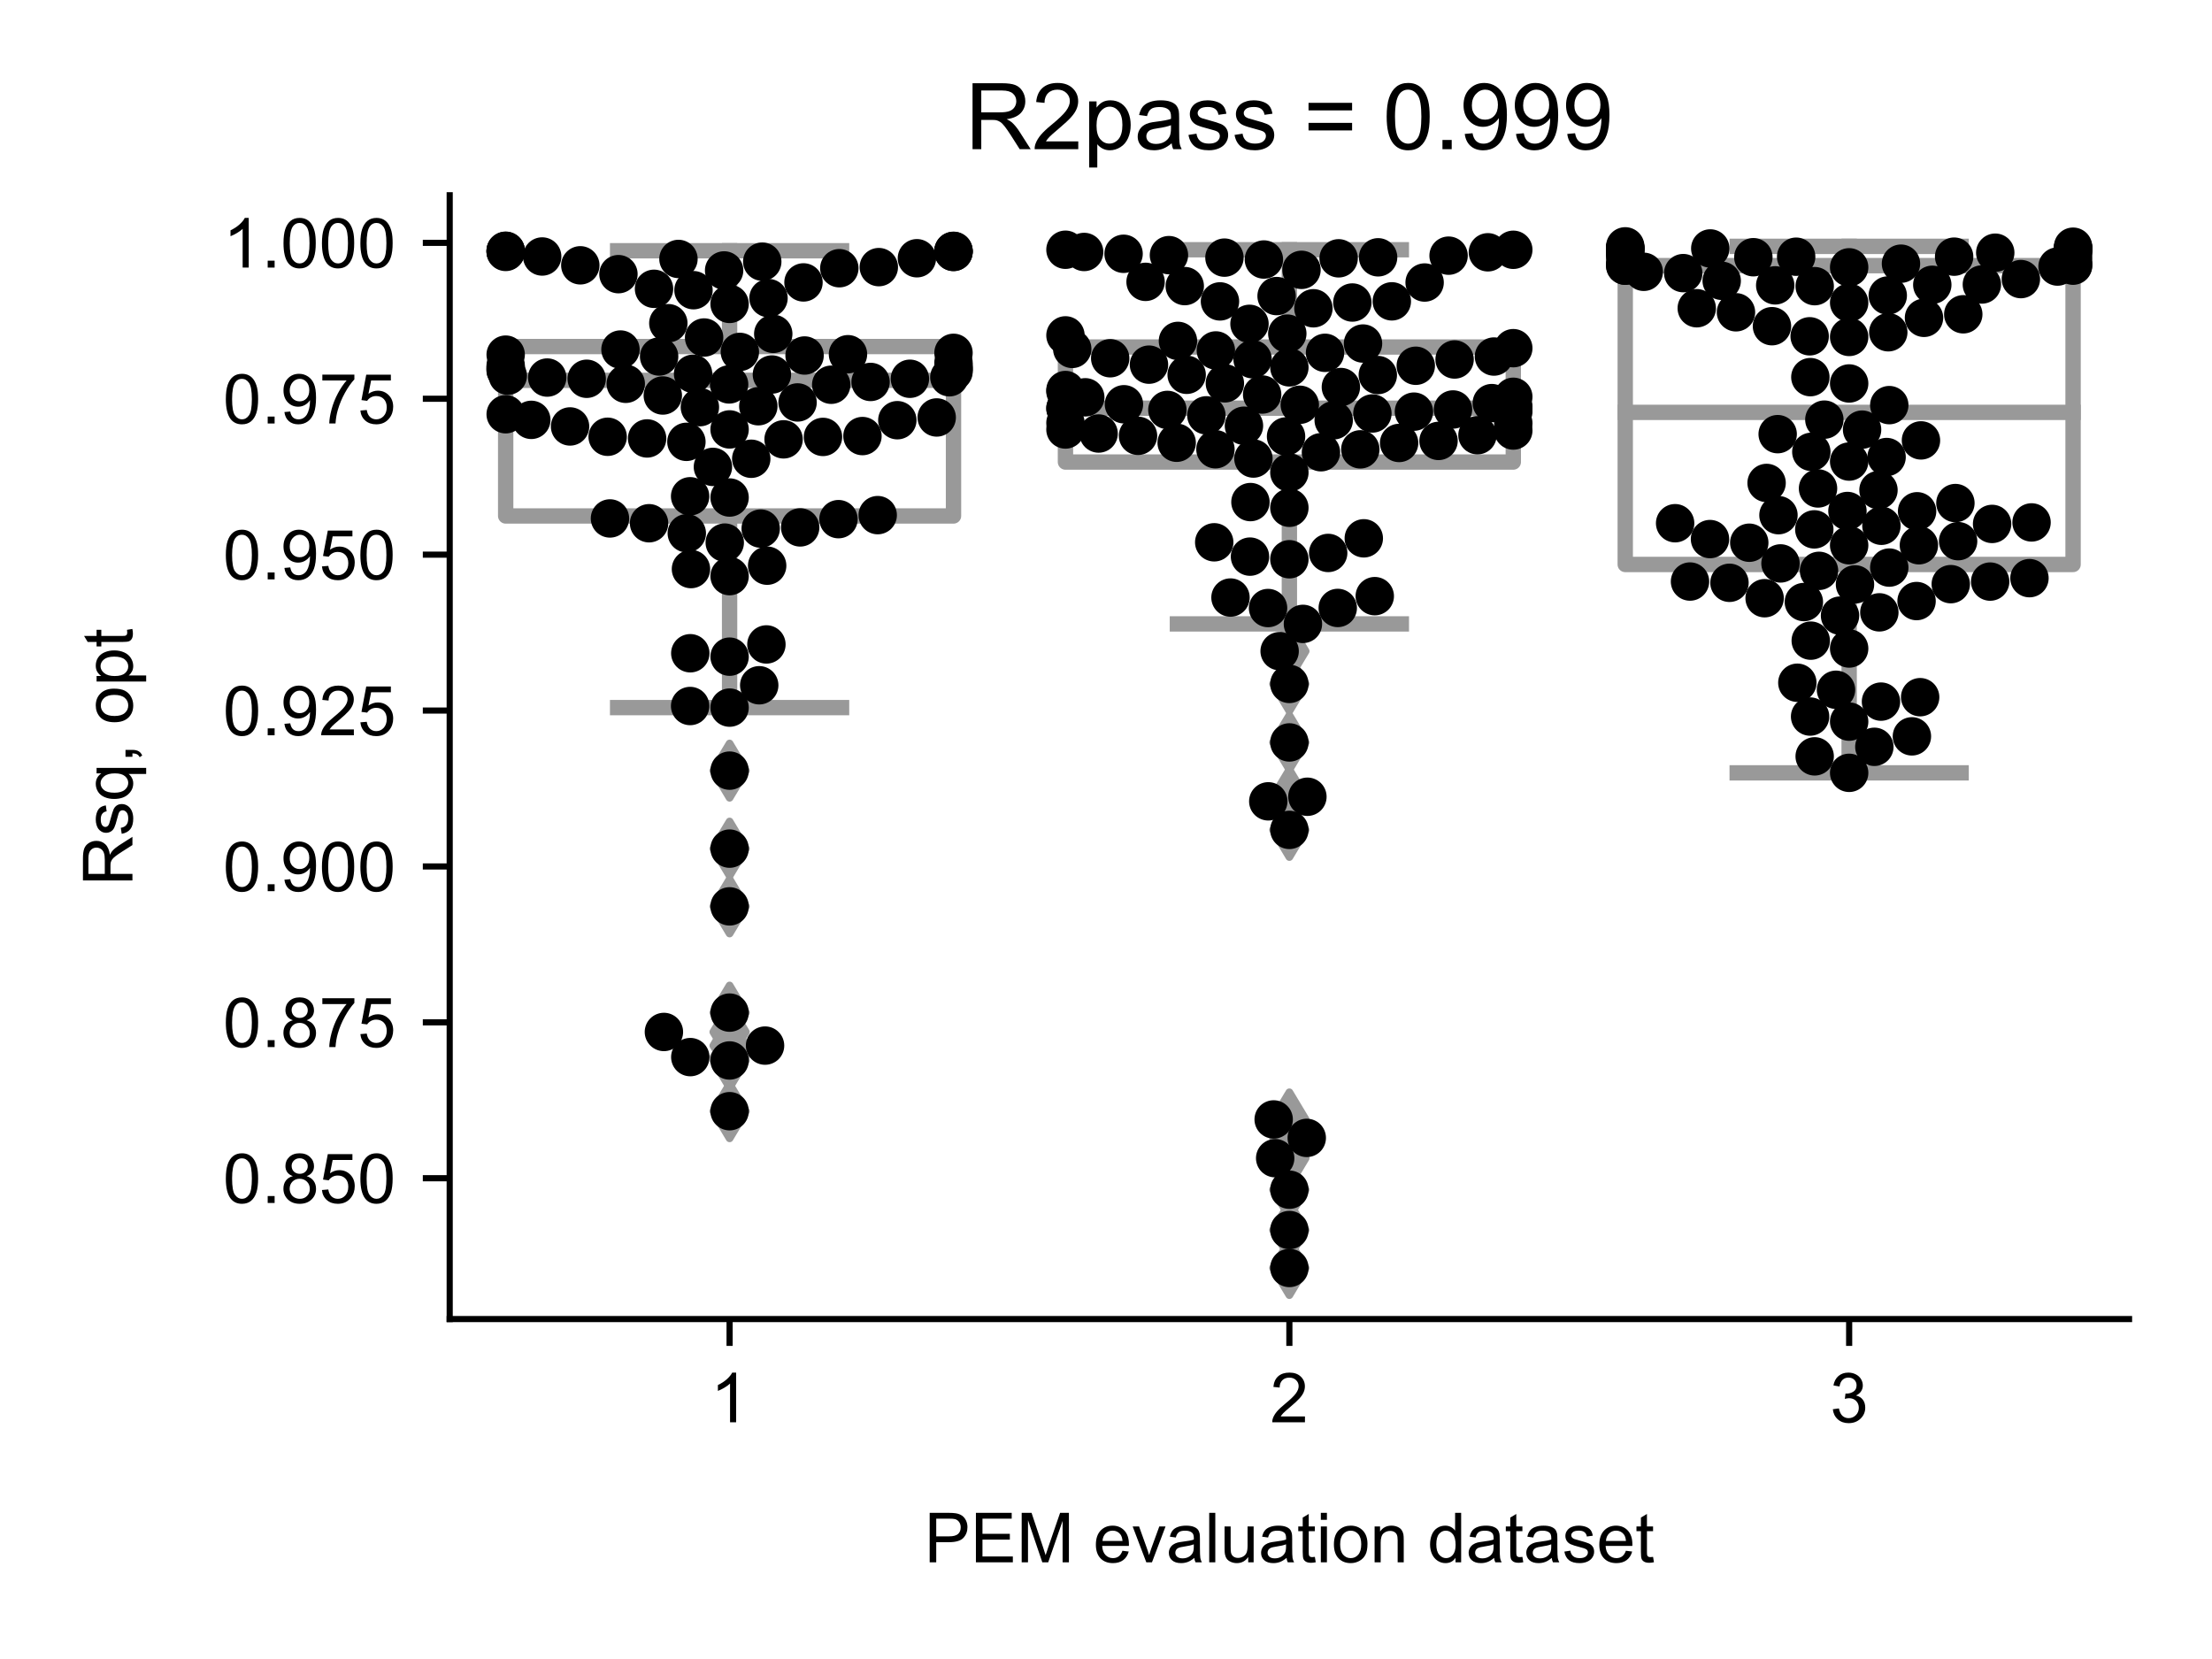 <?xml version="1.0" encoding="utf-8" standalone="no"?>
<!DOCTYPE svg PUBLIC "-//W3C//DTD SVG 1.1//EN"
  "http://www.w3.org/Graphics/SVG/1.1/DTD/svg11.dtd">
<!-- Created with matplotlib (https://matplotlib.org/) -->
<svg height="216pt" version="1.1" viewBox="0 0 288 216" width="288pt" xmlns="http://www.w3.org/2000/svg" xmlns:xlink="http://www.w3.org/1999/xlink">
 <defs>
  <style type="text/css">*{stroke-linecap:butt;stroke-linejoin:round;}</style>
 </defs>
 <g id="figure_1">
  <g id="patch_1">
   <path d="M 0 216 
L 288 216 
L 288 0 
L 0 0 
z
" style="fill:#ffffff;"/>
  </g>
  <g id="axes_1">
   <g id="patch_2">
    <path d="M 58.55 171.738 
L 277.2 171.738 
L 277.2 25.425 
L 58.55 25.425 
z
" style="fill:#ffffff;"/>
   </g>
   <g id="patch_3">
    <path clip-path="url(#p564ccd0e2f)" d="M 65.839 67.177 
L 124.145 67.177 
L 124.145 45.118 
L 65.839 45.118 
L 65.839 67.177 
z
" style="fill:#ffffff;stroke:#999999;stroke-linejoin:miter;stroke-width:2;"/>
   </g>
   <g id="patch_4">
    <path clip-path="url(#p564ccd0e2f)" d="M 138.722 60.156 
L 197.029 60.156 
L 197.029 45.181 
L 138.722 45.181 
L 138.722 60.156 
z
" style="fill:#ffffff;stroke:#999999;stroke-linejoin:miter;stroke-width:2;"/>
   </g>
   <g id="patch_5">
    <path clip-path="url(#p564ccd0e2f)" d="M 211.605 73.493 
L 269.912 73.493 
L 269.912 34.587 
L 211.605 34.587 
L 211.605 73.493 
z
" style="fill:#ffffff;stroke:#999999;stroke-linejoin:miter;stroke-width:2;"/>
   </g>
   <g id="matplotlib.axis_1">
    <g id="xtick_1">
     <g id="line2d_1">
      <defs>
       <path d="M 0 0 
L 0 3.5 
" id="m4260a80627" style="stroke:#000000;stroke-width:0.8;"/>
      </defs>
      <g>
       <use style="stroke:#000000;stroke-width:0.8;" x="94.992" xlink:href="#m4260a80627" y="171.738"/>
      </g>
     </g>
     <g id="text_1">
      <!-- 1 -->
      <g transform="translate(92.49 185.18)scale(0.09 -0.09)">
       <defs>
        <path d="M 37.25 0 
L 28.469 0 
L 28.469 56 
Q 25.297 52.984 20.141 49.953 
Q 14.984 46.922 10.891 45.406 
L 10.891 53.906 
Q 18.266 57.375 23.781 62.297 
Q 29.297 67.234 31.594 71.875 
L 37.25 71.875 
z
" id="ArialMT-49"/>
       </defs>
       <use xlink:href="#ArialMT-49"/>
      </g>
     </g>
    </g>
    <g id="xtick_2">
     <g id="line2d_2">
      <g>
       <use style="stroke:#000000;stroke-width:0.8;" x="167.875" xlink:href="#m4260a80627" y="171.738"/>
      </g>
     </g>
     <g id="text_2">
      <!-- 2 -->
      <g transform="translate(165.373 185.18)scale(0.09 -0.09)">
       <defs>
        <path d="M 50.344 8.453 
L 50.344 0 
L 3.031 0 
Q 2.938 3.172 4.047 6.109 
Q 5.859 10.938 9.828 15.625 
Q 13.812 20.312 21.344 26.469 
Q 33.016 36.031 37.109 41.625 
Q 41.219 47.219 41.219 52.203 
Q 41.219 57.422 37.469 61 
Q 33.734 64.594 27.734 64.594 
Q 21.391 64.594 17.578 60.781 
Q 13.766 56.984 13.719 50.25 
L 4.688 51.172 
Q 5.609 61.281 11.656 66.578 
Q 17.719 71.875 27.938 71.875 
Q 38.234 71.875 44.234 66.156 
Q 50.25 60.453 50.25 52 
Q 50.25 47.703 48.484 43.547 
Q 46.734 39.406 42.656 34.812 
Q 38.578 30.219 29.109 22.219 
Q 21.188 15.578 18.938 13.203 
Q 16.703 10.844 15.234 8.453 
z
" id="ArialMT-50"/>
       </defs>
       <use xlink:href="#ArialMT-50"/>
      </g>
     </g>
    </g>
    <g id="xtick_3">
     <g id="line2d_3">
      <g>
       <use style="stroke:#000000;stroke-width:0.8;" x="240.758" xlink:href="#m4260a80627" y="171.738"/>
      </g>
     </g>
     <g id="text_3">
      <!-- 3 -->
      <g transform="translate(238.256 185.18)scale(0.09 -0.09)">
       <defs>
        <path d="M 4.203 18.891 
L 12.984 20.062 
Q 14.5 12.594 18.141 9.297 
Q 21.781 6 27 6 
Q 33.203 6 37.469 10.297 
Q 41.75 14.594 41.75 20.953 
Q 41.75 27 37.797 30.922 
Q 33.844 34.859 27.734 34.859 
Q 25.25 34.859 21.531 33.891 
L 22.516 41.609 
Q 23.391 41.5 23.922 41.5 
Q 29.547 41.5 34.031 44.422 
Q 38.531 47.359 38.531 53.469 
Q 38.531 58.297 35.25 61.469 
Q 31.984 64.656 26.812 64.656 
Q 21.688 64.656 18.266 61.422 
Q 14.844 58.203 13.875 51.766 
L 5.078 53.328 
Q 6.688 62.156 12.391 67.016 
Q 18.109 71.875 26.609 71.875 
Q 32.469 71.875 37.391 69.359 
Q 42.328 66.844 44.938 62.5 
Q 47.562 58.156 47.562 53.266 
Q 47.562 48.641 45.062 44.828 
Q 42.578 41.016 37.703 38.766 
Q 44.047 37.312 47.562 32.688 
Q 51.078 28.078 51.078 21.141 
Q 51.078 11.766 44.234 5.25 
Q 37.406 -1.266 26.953 -1.266 
Q 17.531 -1.266 11.297 4.344 
Q 5.078 9.969 4.203 18.891 
z
" id="ArialMT-51"/>
       </defs>
       <use xlink:href="#ArialMT-51"/>
      </g>
     </g>
    </g>
    <g id="text_4">
     <!-- PEM evaluation dataset -->
     <g transform="translate(120.349 203.411)scale(0.09 -0.09)">
      <defs>
       <path d="M 7.719 0 
L 7.719 71.578 
L 34.719 71.578 
Q 41.844 71.578 45.609 70.906 
Q 50.875 70.016 54.438 67.547 
Q 58.016 65.094 60.188 60.641 
Q 62.359 56.203 62.359 50.875 
Q 62.359 41.75 56.547 35.422 
Q 50.734 29.109 35.547 29.109 
L 17.188 29.109 
L 17.188 0 
z
M 17.188 37.547 
L 35.688 37.547 
Q 44.875 37.547 48.734 40.969 
Q 52.594 44.391 52.594 50.594 
Q 52.594 55.078 50.312 58.266 
Q 48.047 61.469 44.344 62.5 
Q 41.938 63.141 35.5 63.141 
L 17.188 63.141 
z
" id="ArialMT-80"/>
       <path d="M 7.906 0 
L 7.906 71.578 
L 59.672 71.578 
L 59.672 63.141 
L 17.391 63.141 
L 17.391 41.219 
L 56.984 41.219 
L 56.984 32.812 
L 17.391 32.812 
L 17.391 8.453 
L 61.328 8.453 
L 61.328 0 
z
" id="ArialMT-69"/>
       <path d="M 7.422 0 
L 7.422 71.578 
L 21.688 71.578 
L 38.625 20.906 
Q 40.969 13.812 42.047 10.297 
Q 43.266 14.203 45.844 21.781 
L 62.984 71.578 
L 75.734 71.578 
L 75.734 0 
L 66.609 0 
L 66.609 59.906 
L 45.797 0 
L 37.25 0 
L 16.547 60.938 
L 16.547 0 
z
" id="ArialMT-77"/>
       <path id="ArialMT-32"/>
       <path d="M 42.094 16.703 
L 51.172 15.578 
Q 49.031 7.625 43.219 3.219 
Q 37.406 -1.172 28.375 -1.172 
Q 17 -1.172 10.328 5.828 
Q 3.656 12.844 3.656 25.484 
Q 3.656 38.578 10.391 45.797 
Q 17.141 53.031 27.875 53.031 
Q 38.281 53.031 44.875 45.953 
Q 51.469 38.875 51.469 26.031 
Q 51.469 25.25 51.422 23.688 
L 12.75 23.688 
Q 13.234 15.141 17.578 10.594 
Q 21.922 6.062 28.422 6.062 
Q 33.25 6.062 36.672 8.594 
Q 40.094 11.141 42.094 16.703 
z
M 13.234 30.906 
L 42.188 30.906 
Q 41.609 37.453 38.875 40.719 
Q 34.672 45.797 27.984 45.797 
Q 21.922 45.797 17.797 41.75 
Q 13.672 37.703 13.234 30.906 
z
" id="ArialMT-101"/>
       <path d="M 21 0 
L 1.266 51.859 
L 10.547 51.859 
L 21.688 20.797 
Q 23.484 15.766 25 10.359 
Q 26.172 14.453 28.266 20.219 
L 39.797 51.859 
L 48.828 51.859 
L 29.203 0 
z
" id="ArialMT-118"/>
       <path d="M 40.438 6.391 
Q 35.547 2.25 31.031 0.531 
Q 26.516 -1.172 21.344 -1.172 
Q 12.797 -1.172 8.203 3 
Q 3.609 7.172 3.609 13.672 
Q 3.609 17.484 5.344 20.625 
Q 7.078 23.781 9.891 25.688 
Q 12.703 27.594 16.219 28.562 
Q 18.797 29.25 24.031 29.891 
Q 34.672 31.156 39.703 32.906 
Q 39.75 34.719 39.75 35.203 
Q 39.75 40.578 37.25 42.781 
Q 33.891 45.75 27.25 45.75 
Q 21.047 45.75 18.094 43.578 
Q 15.141 41.406 13.719 35.891 
L 5.125 37.062 
Q 6.297 42.578 8.984 45.969 
Q 11.672 49.359 16.75 51.188 
Q 21.828 53.031 28.516 53.031 
Q 35.156 53.031 39.297 51.469 
Q 43.453 49.906 45.406 47.531 
Q 47.359 45.172 48.141 41.547 
Q 48.578 39.312 48.578 33.453 
L 48.578 21.734 
Q 48.578 9.469 49.141 6.219 
Q 49.703 2.984 51.375 0 
L 42.188 0 
Q 40.828 2.734 40.438 6.391 
z
M 39.703 26.031 
Q 34.906 24.078 25.344 22.703 
Q 19.922 21.922 17.672 20.938 
Q 15.438 19.969 14.203 18.094 
Q 12.984 16.219 12.984 13.922 
Q 12.984 10.406 15.641 8.062 
Q 18.312 5.719 23.438 5.719 
Q 28.516 5.719 32.469 7.938 
Q 36.422 10.156 38.281 14.016 
Q 39.703 17 39.703 22.797 
z
" id="ArialMT-97"/>
       <path d="M 6.391 0 
L 6.391 71.578 
L 15.188 71.578 
L 15.188 0 
z
" id="ArialMT-108"/>
       <path d="M 40.578 0 
L 40.578 7.625 
Q 34.516 -1.172 24.125 -1.172 
Q 19.531 -1.172 15.547 0.578 
Q 11.578 2.344 9.641 5 
Q 7.719 7.672 6.938 11.531 
Q 6.391 14.109 6.391 19.734 
L 6.391 51.859 
L 15.188 51.859 
L 15.188 23.094 
Q 15.188 16.219 15.719 13.812 
Q 16.547 10.359 19.234 8.375 
Q 21.922 6.391 25.875 6.391 
Q 29.828 6.391 33.297 8.422 
Q 36.766 10.453 38.203 13.938 
Q 39.656 17.438 39.656 24.078 
L 39.656 51.859 
L 48.438 51.859 
L 48.438 0 
z
" id="ArialMT-117"/>
       <path d="M 25.781 7.859 
L 27.047 0.094 
Q 23.344 -0.688 20.406 -0.688 
Q 15.625 -0.688 12.984 0.828 
Q 10.359 2.344 9.281 4.812 
Q 8.203 7.281 8.203 15.188 
L 8.203 45.016 
L 1.766 45.016 
L 1.766 51.859 
L 8.203 51.859 
L 8.203 64.703 
L 16.938 69.969 
L 16.938 51.859 
L 25.781 51.859 
L 25.781 45.016 
L 16.938 45.016 
L 16.938 14.703 
Q 16.938 10.938 17.406 9.859 
Q 17.875 8.797 18.922 8.156 
Q 19.969 7.516 21.922 7.516 
Q 23.391 7.516 25.781 7.859 
z
" id="ArialMT-116"/>
       <path d="M 6.641 61.469 
L 6.641 71.578 
L 15.438 71.578 
L 15.438 61.469 
z
M 6.641 0 
L 6.641 51.859 
L 15.438 51.859 
L 15.438 0 
z
" id="ArialMT-105"/>
       <path d="M 3.328 25.922 
Q 3.328 40.328 11.328 47.266 
Q 18.016 53.031 27.641 53.031 
Q 38.328 53.031 45.109 46.016 
Q 51.906 39.016 51.906 26.656 
Q 51.906 16.656 48.906 10.906 
Q 45.906 5.172 40.156 2 
Q 34.422 -1.172 27.641 -1.172 
Q 16.75 -1.172 10.031 5.812 
Q 3.328 12.797 3.328 25.922 
z
M 12.359 25.922 
Q 12.359 15.969 16.703 11.016 
Q 21.047 6.062 27.641 6.062 
Q 34.188 6.062 38.531 11.031 
Q 42.875 16.016 42.875 26.219 
Q 42.875 35.844 38.5 40.797 
Q 34.125 45.75 27.641 45.75 
Q 21.047 45.75 16.703 40.812 
Q 12.359 35.891 12.359 25.922 
z
" id="ArialMT-111"/>
       <path d="M 6.594 0 
L 6.594 51.859 
L 14.5 51.859 
L 14.5 44.484 
Q 20.219 53.031 31 53.031 
Q 35.688 53.031 39.625 51.344 
Q 43.562 49.656 45.516 46.922 
Q 47.469 44.188 48.25 40.438 
Q 48.734 37.984 48.734 31.891 
L 48.734 0 
L 39.938 0 
L 39.938 31.547 
Q 39.938 36.922 38.906 39.578 
Q 37.891 42.234 35.281 43.812 
Q 32.672 45.406 29.156 45.406 
Q 23.531 45.406 19.453 41.844 
Q 15.375 38.281 15.375 28.328 
L 15.375 0 
z
" id="ArialMT-110"/>
       <path d="M 40.234 0 
L 40.234 6.547 
Q 35.297 -1.172 25.734 -1.172 
Q 19.531 -1.172 14.328 2.25 
Q 9.125 5.672 6.266 11.797 
Q 3.422 17.922 3.422 25.875 
Q 3.422 33.641 6 39.969 
Q 8.594 46.297 13.766 49.656 
Q 18.953 53.031 25.344 53.031 
Q 30.031 53.031 33.688 51.047 
Q 37.359 49.078 39.656 45.906 
L 39.656 71.578 
L 48.391 71.578 
L 48.391 0 
z
M 12.453 25.875 
Q 12.453 15.922 16.641 10.984 
Q 20.844 6.062 26.562 6.062 
Q 32.328 6.062 36.344 10.766 
Q 40.375 15.484 40.375 25.141 
Q 40.375 35.797 36.266 40.766 
Q 32.172 45.75 26.172 45.75 
Q 20.312 45.75 16.375 40.969 
Q 12.453 36.188 12.453 25.875 
z
" id="ArialMT-100"/>
       <path d="M 3.078 15.484 
L 11.766 16.844 
Q 12.5 11.625 15.844 8.844 
Q 19.188 6.062 25.203 6.062 
Q 31.25 6.062 34.172 8.516 
Q 37.109 10.984 37.109 14.312 
Q 37.109 17.281 34.516 19 
Q 32.719 20.172 25.531 21.969 
Q 15.875 24.422 12.141 26.203 
Q 8.406 27.984 6.469 31.125 
Q 4.547 34.281 4.547 38.094 
Q 4.547 41.547 6.125 44.5 
Q 7.719 47.469 10.453 49.422 
Q 12.5 50.922 16.031 51.969 
Q 19.578 53.031 23.641 53.031 
Q 29.734 53.031 34.344 51.266 
Q 38.969 49.516 41.156 46.5 
Q 43.359 43.5 44.188 38.484 
L 35.594 37.312 
Q 35.016 41.312 32.203 43.547 
Q 29.391 45.797 24.266 45.797 
Q 18.219 45.797 15.625 43.797 
Q 13.031 41.797 13.031 39.109 
Q 13.031 37.406 14.109 36.031 
Q 15.188 34.625 17.484 33.688 
Q 18.797 33.203 25.25 31.453 
Q 34.578 28.953 38.25 27.359 
Q 41.938 25.781 44.031 22.75 
Q 46.141 19.734 46.141 15.234 
Q 46.141 10.844 43.578 6.953 
Q 41.016 3.078 36.172 0.953 
Q 31.344 -1.172 25.25 -1.172 
Q 15.141 -1.172 9.844 3.031 
Q 4.547 7.234 3.078 15.484 
z
" id="ArialMT-115"/>
      </defs>
      <use xlink:href="#ArialMT-80"/>
      <use x="66.699" xlink:href="#ArialMT-69"/>
      <use x="133.398" xlink:href="#ArialMT-77"/>
      <use x="216.699" xlink:href="#ArialMT-32"/>
      <use x="244.482" xlink:href="#ArialMT-101"/>
      <use x="300.098" xlink:href="#ArialMT-118"/>
      <use x="350.098" xlink:href="#ArialMT-97"/>
      <use x="405.713" xlink:href="#ArialMT-108"/>
      <use x="427.93" xlink:href="#ArialMT-117"/>
      <use x="483.545" xlink:href="#ArialMT-97"/>
      <use x="539.16" xlink:href="#ArialMT-116"/>
      <use x="566.943" xlink:href="#ArialMT-105"/>
      <use x="589.16" xlink:href="#ArialMT-111"/>
      <use x="644.775" xlink:href="#ArialMT-110"/>
      <use x="700.391" xlink:href="#ArialMT-32"/>
      <use x="728.174" xlink:href="#ArialMT-100"/>
      <use x="783.789" xlink:href="#ArialMT-97"/>
      <use x="839.404" xlink:href="#ArialMT-116"/>
      <use x="867.188" xlink:href="#ArialMT-97"/>
      <use x="922.803" xlink:href="#ArialMT-115"/>
      <use x="972.803" xlink:href="#ArialMT-101"/>
      <use x="1028.418" xlink:href="#ArialMT-116"/>
     </g>
    </g>
   </g>
   <g id="matplotlib.axis_2">
    <g id="ytick_1">
     <g id="line2d_4">
      <defs>
       <path d="M 0 0 
L -3.5 0 
" id="mfc1626ea1b" style="stroke:#000000;stroke-width:0.8;"/>
      </defs>
      <g>
       <use style="stroke:#000000;stroke-width:0.8;" x="58.55" xlink:href="#mfc1626ea1b" y="153.404"/>
      </g>
     </g>
     <g id="text_5">
      <!-- 0.850 -->
      <g transform="translate(29.031 156.625)scale(0.09 -0.09)">
       <defs>
        <path d="M 4.156 35.297 
Q 4.156 48 6.766 55.734 
Q 9.375 63.484 14.516 67.672 
Q 19.672 71.875 27.484 71.875 
Q 33.25 71.875 37.594 69.547 
Q 41.938 67.234 44.766 62.859 
Q 47.609 58.5 49.219 52.219 
Q 50.828 45.953 50.828 35.297 
Q 50.828 22.703 48.234 14.969 
Q 45.656 7.234 40.5 3 
Q 35.359 -1.219 27.484 -1.219 
Q 17.141 -1.219 11.234 6.203 
Q 4.156 15.141 4.156 35.297 
z
M 13.188 35.297 
Q 13.188 17.672 17.312 11.828 
Q 21.438 6 27.484 6 
Q 33.547 6 37.672 11.859 
Q 41.797 17.719 41.797 35.297 
Q 41.797 52.984 37.672 58.781 
Q 33.547 64.594 27.391 64.594 
Q 21.344 64.594 17.719 59.469 
Q 13.188 52.938 13.188 35.297 
z
" id="ArialMT-48"/>
        <path d="M 9.078 0 
L 9.078 10.016 
L 19.094 10.016 
L 19.094 0 
z
" id="ArialMT-46"/>
        <path d="M 17.672 38.812 
Q 12.203 40.828 9.562 44.531 
Q 6.938 48.25 6.938 53.422 
Q 6.938 61.234 12.547 66.547 
Q 18.172 71.875 27.484 71.875 
Q 36.859 71.875 42.578 66.422 
Q 48.297 60.984 48.297 53.172 
Q 48.297 48.188 45.672 44.5 
Q 43.062 40.828 37.75 38.812 
Q 44.344 36.672 47.781 31.875 
Q 51.219 27.094 51.219 20.453 
Q 51.219 11.281 44.719 5.031 
Q 38.234 -1.219 27.641 -1.219 
Q 17.047 -1.219 10.547 5.047 
Q 4.047 11.328 4.047 20.703 
Q 4.047 27.688 7.594 32.391 
Q 11.141 37.109 17.672 38.812 
z
M 15.922 53.719 
Q 15.922 48.641 19.188 45.406 
Q 22.469 42.188 27.688 42.188 
Q 32.766 42.188 36.016 45.375 
Q 39.266 48.578 39.266 53.219 
Q 39.266 58.062 35.906 61.359 
Q 32.562 64.656 27.594 64.656 
Q 22.562 64.656 19.234 61.422 
Q 15.922 58.203 15.922 53.719 
z
M 13.094 20.656 
Q 13.094 16.891 14.875 13.375 
Q 16.656 9.859 20.172 7.922 
Q 23.688 6 27.734 6 
Q 34.031 6 38.125 10.047 
Q 42.234 14.109 42.234 20.359 
Q 42.234 26.703 38.016 30.859 
Q 33.797 35.016 27.438 35.016 
Q 21.234 35.016 17.156 30.906 
Q 13.094 26.812 13.094 20.656 
z
" id="ArialMT-56"/>
        <path d="M 4.156 18.75 
L 13.375 19.531 
Q 14.406 12.797 18.141 9.391 
Q 21.875 6 27.156 6 
Q 33.5 6 37.891 10.781 
Q 42.281 15.578 42.281 23.484 
Q 42.281 31 38.062 35.344 
Q 33.844 39.703 27 39.703 
Q 22.75 39.703 19.328 37.766 
Q 15.922 35.844 13.969 32.766 
L 5.719 33.844 
L 12.641 70.609 
L 48.25 70.609 
L 48.25 62.203 
L 19.672 62.203 
L 15.828 42.969 
Q 22.266 47.469 29.344 47.469 
Q 38.719 47.469 45.156 40.969 
Q 51.609 34.469 51.609 24.266 
Q 51.609 14.547 45.953 7.469 
Q 39.062 -1.219 27.156 -1.219 
Q 17.391 -1.219 11.203 4.25 
Q 5.031 9.719 4.156 18.75 
z
" id="ArialMT-53"/>
       </defs>
       <use xlink:href="#ArialMT-48"/>
       <use x="55.615" xlink:href="#ArialMT-46"/>
       <use x="83.398" xlink:href="#ArialMT-56"/>
       <use x="139.014" xlink:href="#ArialMT-53"/>
       <use x="194.629" xlink:href="#ArialMT-48"/>
      </g>
     </g>
    </g>
    <g id="ytick_2">
     <g id="line2d_5">
      <g>
       <use style="stroke:#000000;stroke-width:0.8;" x="58.55" xlink:href="#mfc1626ea1b" y="133.107"/>
      </g>
     </g>
     <g id="text_6">
      <!-- 0.875 -->
      <g transform="translate(29.031 136.328)scale(0.09 -0.09)">
       <defs>
        <path d="M 4.734 62.203 
L 4.734 70.656 
L 51.078 70.656 
L 51.078 63.812 
Q 44.234 56.547 37.516 44.484 
Q 30.812 32.422 27.156 19.672 
Q 24.516 10.688 23.781 0 
L 14.75 0 
Q 14.891 8.453 18.062 20.406 
Q 21.234 32.375 27.172 43.484 
Q 33.109 54.594 39.797 62.203 
z
" id="ArialMT-55"/>
       </defs>
       <use xlink:href="#ArialMT-48"/>
       <use x="55.615" xlink:href="#ArialMT-46"/>
       <use x="83.398" xlink:href="#ArialMT-56"/>
       <use x="139.014" xlink:href="#ArialMT-55"/>
       <use x="194.629" xlink:href="#ArialMT-53"/>
      </g>
     </g>
    </g>
    <g id="ytick_3">
     <g id="line2d_6">
      <g>
       <use style="stroke:#000000;stroke-width:0.8;" x="58.55" xlink:href="#mfc1626ea1b" y="112.809"/>
      </g>
     </g>
     <g id="text_7">
      <!-- 0.900 -->
      <g transform="translate(29.031 116.03)scale(0.09 -0.09)">
       <defs>
        <path d="M 5.469 16.547 
L 13.922 17.328 
Q 14.984 11.375 18.016 8.688 
Q 21.047 6 25.781 6 
Q 29.828 6 32.875 7.859 
Q 35.938 9.719 37.891 12.812 
Q 39.844 15.922 41.156 21.188 
Q 42.484 26.469 42.484 31.938 
Q 42.484 32.516 42.438 33.688 
Q 39.797 29.5 35.234 26.875 
Q 30.672 24.266 25.344 24.266 
Q 16.453 24.266 10.297 30.703 
Q 4.156 37.156 4.156 47.703 
Q 4.156 58.594 10.578 65.234 
Q 17 71.875 26.656 71.875 
Q 33.641 71.875 39.422 68.109 
Q 45.219 64.359 48.219 57.391 
Q 51.219 50.438 51.219 37.25 
Q 51.219 23.531 48.234 15.406 
Q 45.266 7.281 39.375 3.031 
Q 33.5 -1.219 25.594 -1.219 
Q 17.188 -1.219 11.859 3.438 
Q 6.547 8.109 5.469 16.547 
z
M 41.453 48.141 
Q 41.453 55.719 37.422 60.156 
Q 33.406 64.594 27.734 64.594 
Q 21.875 64.594 17.531 59.812 
Q 13.188 55.031 13.188 47.406 
Q 13.188 40.578 17.312 36.297 
Q 21.438 32.031 27.484 32.031 
Q 33.594 32.031 37.516 36.297 
Q 41.453 40.578 41.453 48.141 
z
" id="ArialMT-57"/>
       </defs>
       <use xlink:href="#ArialMT-48"/>
       <use x="55.615" xlink:href="#ArialMT-46"/>
       <use x="83.398" xlink:href="#ArialMT-57"/>
       <use x="139.014" xlink:href="#ArialMT-48"/>
       <use x="194.629" xlink:href="#ArialMT-48"/>
      </g>
     </g>
    </g>
    <g id="ytick_4">
     <g id="line2d_7">
      <g>
       <use style="stroke:#000000;stroke-width:0.8;" x="58.55" xlink:href="#mfc1626ea1b" y="92.512"/>
      </g>
     </g>
     <g id="text_8">
      <!-- 0.925 -->
      <g transform="translate(29.031 95.733)scale(0.09 -0.09)">
       <use xlink:href="#ArialMT-48"/>
       <use x="55.615" xlink:href="#ArialMT-46"/>
       <use x="83.398" xlink:href="#ArialMT-57"/>
       <use x="139.014" xlink:href="#ArialMT-50"/>
       <use x="194.629" xlink:href="#ArialMT-53"/>
      </g>
     </g>
    </g>
    <g id="ytick_5">
     <g id="line2d_8">
      <g>
       <use style="stroke:#000000;stroke-width:0.8;" x="58.55" xlink:href="#mfc1626ea1b" y="72.214"/>
      </g>
     </g>
     <g id="text_9">
      <!-- 0.950 -->
      <g transform="translate(29.031 75.435)scale(0.09 -0.09)">
       <use xlink:href="#ArialMT-48"/>
       <use x="55.615" xlink:href="#ArialMT-46"/>
       <use x="83.398" xlink:href="#ArialMT-57"/>
       <use x="139.014" xlink:href="#ArialMT-53"/>
       <use x="194.629" xlink:href="#ArialMT-48"/>
      </g>
     </g>
    </g>
    <g id="ytick_6">
     <g id="line2d_9">
      <g>
       <use style="stroke:#000000;stroke-width:0.8;" x="58.55" xlink:href="#mfc1626ea1b" y="51.917"/>
      </g>
     </g>
     <g id="text_10">
      <!-- 0.975 -->
      <g transform="translate(29.031 55.138)scale(0.09 -0.09)">
       <use xlink:href="#ArialMT-48"/>
       <use x="55.615" xlink:href="#ArialMT-46"/>
       <use x="83.398" xlink:href="#ArialMT-57"/>
       <use x="139.014" xlink:href="#ArialMT-55"/>
       <use x="194.629" xlink:href="#ArialMT-53"/>
      </g>
     </g>
    </g>
    <g id="ytick_7">
     <g id="line2d_10">
      <g>
       <use style="stroke:#000000;stroke-width:0.8;" x="58.55" xlink:href="#mfc1626ea1b" y="31.619"/>
      </g>
     </g>
     <g id="text_11">
      <!-- 1.000 -->
      <g transform="translate(29.031 34.84)scale(0.09 -0.09)">
       <use xlink:href="#ArialMT-49"/>
       <use x="55.615" xlink:href="#ArialMT-46"/>
       <use x="83.398" xlink:href="#ArialMT-48"/>
       <use x="139.014" xlink:href="#ArialMT-48"/>
       <use x="194.629" xlink:href="#ArialMT-48"/>
      </g>
     </g>
    </g>
    <g id="text_12">
     <!-- Rsq, opt -->
     <g transform="translate(17.242 115.339)rotate(-90)scale(0.09 -0.09)">
      <defs>
       <path d="M 7.859 0 
L 7.859 71.578 
L 39.594 71.578 
Q 49.172 71.578 54.141 69.641 
Q 59.125 67.719 62.109 62.828 
Q 65.094 57.953 65.094 52.047 
Q 65.094 44.438 60.156 39.203 
Q 55.219 33.984 44.922 32.562 
Q 48.688 30.766 50.641 29 
Q 54.781 25.203 58.5 19.484 
L 70.953 0 
L 59.031 0 
L 49.562 14.891 
Q 45.406 21.344 42.719 24.75 
Q 40.047 28.172 37.922 29.531 
Q 35.797 30.906 33.594 31.453 
Q 31.984 31.781 28.328 31.781 
L 17.328 31.781 
L 17.328 0 
z
M 17.328 39.984 
L 37.703 39.984 
Q 44.188 39.984 47.844 41.328 
Q 51.516 42.672 53.422 45.625 
Q 55.328 48.578 55.328 52.047 
Q 55.328 57.125 51.641 60.391 
Q 47.953 63.672 39.984 63.672 
L 17.328 63.672 
z
" id="ArialMT-82"/>
       <path d="M 39.656 -19.875 
L 39.656 5.516 
Q 37.594 2.641 33.906 0.734 
Q 30.219 -1.172 26.078 -1.172 
Q 16.844 -1.172 10.172 6.203 
Q 3.516 13.578 3.516 26.422 
Q 3.516 34.234 6.219 40.422 
Q 8.938 46.625 14.078 49.828 
Q 19.234 53.031 25.391 53.031 
Q 35.016 53.031 40.531 44.922 
L 40.531 51.859 
L 48.438 51.859 
L 48.438 -19.875 
z
M 12.547 26.078 
Q 12.547 16.062 16.75 11.062 
Q 20.953 6.062 26.812 6.062 
Q 32.422 6.062 36.469 10.812 
Q 40.531 15.578 40.531 25.297 
Q 40.531 35.641 36.25 40.859 
Q 31.984 46.094 26.219 46.094 
Q 20.516 46.094 16.531 41.234 
Q 12.547 36.375 12.547 26.078 
z
" id="ArialMT-113"/>
       <path d="M 8.891 0 
L 8.891 10.016 
L 18.891 10.016 
L 18.891 0 
Q 18.891 -5.516 16.938 -8.906 
Q 14.984 -12.312 10.75 -14.156 
L 8.297 -10.406 
Q 11.078 -9.188 12.391 -6.812 
Q 13.719 -4.438 13.875 0 
z
" id="ArialMT-44"/>
       <path d="M 6.594 -19.875 
L 6.594 51.859 
L 14.594 51.859 
L 14.594 45.125 
Q 17.438 49.078 21 51.047 
Q 24.562 53.031 29.641 53.031 
Q 36.281 53.031 41.359 49.609 
Q 46.438 46.188 49.016 39.953 
Q 51.609 33.734 51.609 26.312 
Q 51.609 18.359 48.75 11.984 
Q 45.906 5.609 40.453 2.219 
Q 35.016 -1.172 29 -1.172 
Q 24.609 -1.172 21.109 0.688 
Q 17.625 2.547 15.375 5.375 
L 15.375 -19.875 
z
M 14.547 25.641 
Q 14.547 15.625 18.594 10.844 
Q 22.656 6.062 28.422 6.062 
Q 34.281 6.062 38.453 11.016 
Q 42.625 15.969 42.625 26.375 
Q 42.625 36.281 38.547 41.203 
Q 34.469 46.141 28.812 46.141 
Q 23.188 46.141 18.859 40.891 
Q 14.547 35.641 14.547 25.641 
z
" id="ArialMT-112"/>
      </defs>
      <use xlink:href="#ArialMT-82"/>
      <use x="72.217" xlink:href="#ArialMT-115"/>
      <use x="122.217" xlink:href="#ArialMT-113"/>
      <use x="177.832" xlink:href="#ArialMT-44"/>
      <use x="205.615" xlink:href="#ArialMT-32"/>
      <use x="233.398" xlink:href="#ArialMT-111"/>
      <use x="289.014" xlink:href="#ArialMT-112"/>
      <use x="344.629" xlink:href="#ArialMT-116"/>
     </g>
    </g>
   </g>
   <g id="line2d_11">
    <path clip-path="url(#p564ccd0e2f)" d="M 94.992 67.177 
L 94.992 92.13 
" style="fill:none;stroke:#999999;stroke-linecap:square;stroke-width:2;"/>
   </g>
   <g id="line2d_12">
    <path clip-path="url(#p564ccd0e2f)" d="M 94.992 45.118 
L 94.992 32.646 
" style="fill:none;stroke:#999999;stroke-linecap:square;stroke-width:2;"/>
   </g>
   <g id="line2d_13">
    <path clip-path="url(#p564ccd0e2f)" d="M 80.415 92.13 
L 109.569 92.13 
" style="fill:none;stroke:#999999;stroke-linecap:square;stroke-width:2;"/>
   </g>
   <g id="line2d_14">
    <path clip-path="url(#p564ccd0e2f)" d="M 80.415 32.646 
L 109.569 32.646 
" style="fill:none;stroke:#999999;stroke-linecap:square;stroke-width:2;"/>
   </g>
   <g id="line2d_15">
    <defs>
     <path d="M -0 3.536 
L 2.121 0 
L -0 -3.536 
L -2.121 -0 
z
" id="m36ecc5384b" style="stroke:#999999;stroke-linejoin:miter;"/>
    </defs>
    <g clip-path="url(#p564ccd0e2f)">
     <use style="fill:#999999;stroke:#999999;stroke-linejoin:miter;" x="94.992" xlink:href="#m36ecc5384b" y="100.336"/>
     <use style="fill:#999999;stroke:#999999;stroke-linejoin:miter;" x="94.992" xlink:href="#m36ecc5384b" y="118.009"/>
     <use style="fill:#999999;stroke:#999999;stroke-linejoin:miter;" x="94.992" xlink:href="#m36ecc5384b" y="137.634"/>
     <use style="fill:#999999;stroke:#999999;stroke-linejoin:miter;" x="94.992" xlink:href="#m36ecc5384b" y="144.677"/>
     <use style="fill:#999999;stroke:#999999;stroke-linejoin:miter;" x="94.992" xlink:href="#m36ecc5384b" y="110.491"/>
     <use style="fill:#999999;stroke:#999999;stroke-linejoin:miter;" x="94.992" xlink:href="#m36ecc5384b" y="138.072"/>
     <use style="fill:#999999;stroke:#999999;stroke-linejoin:miter;" x="94.992" xlink:href="#m36ecc5384b" y="134.36"/>
     <use style="fill:#999999;stroke:#999999;stroke-linejoin:miter;" x="94.992" xlink:href="#m36ecc5384b" y="131.841"/>
     <use style="fill:#999999;stroke:#999999;stroke-linejoin:miter;" x="94.992" xlink:href="#m36ecc5384b" y="136.136"/>
    </g>
   </g>
   <g id="line2d_16">
    <path clip-path="url(#p564ccd0e2f)" d="M 167.875 60.156 
L 167.875 81.23 
" style="fill:none;stroke:#999999;stroke-linecap:square;stroke-width:2;"/>
   </g>
   <g id="line2d_17">
    <path clip-path="url(#p564ccd0e2f)" d="M 167.875 45.181 
L 167.875 32.516 
" style="fill:none;stroke:#999999;stroke-linecap:square;stroke-width:2;"/>
   </g>
   <g id="line2d_18">
    <path clip-path="url(#p564ccd0e2f)" d="M 153.299 81.23 
L 182.452 81.23 
" style="fill:none;stroke:#999999;stroke-linecap:square;stroke-width:2;"/>
   </g>
   <g id="line2d_19">
    <path clip-path="url(#p564ccd0e2f)" d="M 153.299 32.516 
L 182.452 32.516 
" style="fill:none;stroke:#999999;stroke-linecap:square;stroke-width:2;"/>
   </g>
   <g id="line2d_20">
    <g clip-path="url(#p564ccd0e2f)">
     <use style="fill:#999999;stroke:#999999;stroke-linejoin:miter;" x="167.875" xlink:href="#m36ecc5384b" y="108.051"/>
     <use style="fill:#999999;stroke:#999999;stroke-linejoin:miter;" x="167.875" xlink:href="#m36ecc5384b" y="154.899"/>
     <use style="fill:#999999;stroke:#999999;stroke-linejoin:miter;" x="167.875" xlink:href="#m36ecc5384b" y="160.15"/>
     <use style="fill:#999999;stroke:#999999;stroke-linejoin:miter;" x="167.875" xlink:href="#m36ecc5384b" y="84.783"/>
     <use style="fill:#999999;stroke:#999999;stroke-linejoin:miter;" x="167.875" xlink:href="#m36ecc5384b" y="89.045"/>
     <use style="fill:#999999;stroke:#999999;stroke-linejoin:miter;" x="167.875" xlink:href="#m36ecc5384b" y="165.088"/>
     <use style="fill:#999999;stroke:#999999;stroke-linejoin:miter;" x="167.875" xlink:href="#m36ecc5384b" y="150.795"/>
     <use style="fill:#999999;stroke:#999999;stroke-linejoin:miter;" x="167.875" xlink:href="#m36ecc5384b" y="148.153"/>
     <use style="fill:#999999;stroke:#999999;stroke-linejoin:miter;" x="167.875" xlink:href="#m36ecc5384b" y="145.75"/>
     <use style="fill:#999999;stroke:#999999;stroke-linejoin:miter;" x="167.875" xlink:href="#m36ecc5384b" y="104.333"/>
     <use style="fill:#999999;stroke:#999999;stroke-linejoin:miter;" x="167.875" xlink:href="#m36ecc5384b" y="96.664"/>
     <use style="fill:#999999;stroke:#999999;stroke-linejoin:miter;" x="167.875" xlink:href="#m36ecc5384b" y="103.736"/>
    </g>
   </g>
   <g id="line2d_21">
    <path clip-path="url(#p564ccd0e2f)" d="M 240.758 73.493 
L 240.758 100.623 
" style="fill:none;stroke:#999999;stroke-linecap:square;stroke-width:2;"/>
   </g>
   <g id="line2d_22">
    <path clip-path="url(#p564ccd0e2f)" d="M 240.758 34.587 
L 240.758 32.076 
" style="fill:none;stroke:#999999;stroke-linecap:square;stroke-width:2;"/>
   </g>
   <g id="line2d_23">
    <path clip-path="url(#p564ccd0e2f)" d="M 226.182 100.623 
L 255.335 100.623 
" style="fill:none;stroke:#999999;stroke-linecap:square;stroke-width:2;"/>
   </g>
   <g id="line2d_24">
    <path clip-path="url(#p564ccd0e2f)" d="M 226.182 32.076 
L 255.335 32.076 
" style="fill:none;stroke:#999999;stroke-linecap:square;stroke-width:2;"/>
   </g>
   <g id="line2d_25"/>
   <g id="line2d_26">
    <path clip-path="url(#p564ccd0e2f)" d="M 65.839 49.523 
L 124.145 49.523 
" style="fill:none;stroke:#999999;stroke-linecap:square;stroke-width:2;"/>
   </g>
   <g id="line2d_27">
    <path clip-path="url(#p564ccd0e2f)" d="M 138.722 53.146 
L 197.029 53.146 
" style="fill:none;stroke:#999999;stroke-linecap:square;stroke-width:2;"/>
   </g>
   <g id="line2d_28">
    <path clip-path="url(#p564ccd0e2f)" d="M 211.605 53.691 
L 269.912 53.691 
" style="fill:none;stroke:#999999;stroke-linecap:square;stroke-width:2;"/>
   </g>
   <g id="patch_6">
    <path d="M 58.55 171.738 
L 58.55 25.425 
" style="fill:none;stroke:#000000;stroke-linecap:square;stroke-linejoin:miter;stroke-width:0.8;"/>
   </g>
   <g id="patch_7">
    <path d="M 58.55 171.738 
L 277.2 171.738 
" style="fill:none;stroke:#000000;stroke-linecap:square;stroke-linejoin:miter;stroke-width:0.8;"/>
   </g>
   <g id="PathCollection_1">
    <defs>
     <path d="M 0 2.5 
C 0.663 2.5 1.299 2.237 1.768 1.768 
C 2.237 1.299 2.5 0.663 2.5 -0 
C 2.5 -0.663 2.237 -1.299 1.768 -1.768 
C 1.299 -2.237 0.663 -2.5 0 -2.5 
C -0.663 -2.5 -1.299 -2.237 -1.768 -1.768 
C -2.237 -1.299 -2.5 -0.663 -2.5 0 
C -2.5 0.663 -2.237 1.299 -1.768 1.768 
C -1.299 2.237 -0.663 2.5 0 2.5 
z
" id="C0_0_85bcf1698c"/>
    </defs>
    <g clip-path="url(#p564ccd0e2f)">
     <use x="94.992" xlink:href="#C0_0_85bcf1698c" y="144.677"/>
    </g>
    <g clip-path="url(#p564ccd0e2f)">
     <use x="94.992" xlink:href="#C0_0_85bcf1698c" y="138.072"/>
    </g>
    <g clip-path="url(#p564ccd0e2f)">
     <use x="89.875" xlink:href="#C0_0_85bcf1698c" y="137.634"/>
    </g>
    <g clip-path="url(#p564ccd0e2f)">
     <use x="99.61" xlink:href="#C0_0_85bcf1698c" y="136.136"/>
    </g>
    <g clip-path="url(#p564ccd0e2f)">
     <use x="86.44" xlink:href="#C0_0_85bcf1698c" y="134.36"/>
    </g>
    <g clip-path="url(#p564ccd0e2f)">
     <use x="94.992" xlink:href="#C0_0_85bcf1698c" y="131.841"/>
    </g>
    <g clip-path="url(#p564ccd0e2f)">
     <use x="94.992" xlink:href="#C0_0_85bcf1698c" y="118.009"/>
    </g>
    <g clip-path="url(#p564ccd0e2f)">
     <use x="94.992" xlink:href="#C0_0_85bcf1698c" y="110.491"/>
    </g>
    <g clip-path="url(#p564ccd0e2f)">
     <use x="94.992" xlink:href="#C0_0_85bcf1698c" y="100.336"/>
    </g>
    <g clip-path="url(#p564ccd0e2f)">
     <use x="94.992" xlink:href="#C0_0_85bcf1698c" y="92.13"/>
    </g>
    <g clip-path="url(#p564ccd0e2f)">
     <use x="89.855" xlink:href="#C0_0_85bcf1698c" y="91.922"/>
    </g>
    <g clip-path="url(#p564ccd0e2f)">
     <use x="98.85" xlink:href="#C0_0_85bcf1698c" y="89.221"/>
    </g>
    <g clip-path="url(#p564ccd0e2f)">
     <use x="94.992" xlink:href="#C0_0_85bcf1698c" y="85.498"/>
    </g>
    <g clip-path="url(#p564ccd0e2f)">
     <use x="89.875" xlink:href="#C0_0_85bcf1698c" y="85.053"/>
    </g>
    <g clip-path="url(#p564ccd0e2f)">
     <use x="99.786" xlink:href="#C0_0_85bcf1698c" y="83.905"/>
    </g>
    <g clip-path="url(#p564ccd0e2f)">
     <use x="94.992" xlink:href="#C0_0_85bcf1698c" y="75.012"/>
    </g>
    <g clip-path="url(#p564ccd0e2f)">
     <use x="89.963" xlink:href="#C0_0_85bcf1698c" y="74.092"/>
    </g>
    <g clip-path="url(#p564ccd0e2f)">
     <use x="99.883" xlink:href="#C0_0_85bcf1698c" y="73.651"/>
    </g>
    <g clip-path="url(#p564ccd0e2f)">
     <use x="94.362" xlink:href="#C0_0_85bcf1698c" y="70.646"/>
    </g>
    <g clip-path="url(#p564ccd0e2f)">
     <use x="89.42" xlink:href="#C0_0_85bcf1698c" y="69.428"/>
    </g>
    <g clip-path="url(#p564ccd0e2f)">
     <use x="99.043" xlink:href="#C0_0_85bcf1698c" y="68.823"/>
    </g>
    <g clip-path="url(#p564ccd0e2f)">
     <use x="104.182" xlink:href="#C0_0_85bcf1698c" y="68.667"/>
    </g>
    <g clip-path="url(#p564ccd0e2f)">
     <use x="84.508" xlink:href="#C0_0_85bcf1698c" y="68.126"/>
    </g>
    <g clip-path="url(#p564ccd0e2f)">
     <use x="109.17" xlink:href="#C0_0_85bcf1698c" y="67.593"/>
    </g>
    <g clip-path="url(#p564ccd0e2f)">
     <use x="79.417" xlink:href="#C0_0_85bcf1698c" y="67.501"/>
    </g>
    <g clip-path="url(#p564ccd0e2f)">
     <use x="114.276" xlink:href="#C0_0_85bcf1698c" y="67.069"/>
    </g>
    <g clip-path="url(#p564ccd0e2f)">
     <use x="94.992" xlink:href="#C0_0_85bcf1698c" y="64.777"/>
    </g>
    <g clip-path="url(#p564ccd0e2f)">
     <use x="89.853" xlink:href="#C0_0_85bcf1698c" y="64.615"/>
    </g>
    <g clip-path="url(#p564ccd0e2f)">
     <use x="92.821" xlink:href="#C0_0_85bcf1698c" y="60.789"/>
    </g>
    <g clip-path="url(#p564ccd0e2f)">
     <use x="97.812" xlink:href="#C0_0_85bcf1698c" y="59.73"/>
    </g>
    <g clip-path="url(#p564ccd0e2f)">
     <use x="89.37" xlink:href="#C0_0_85bcf1698c" y="57.528"/>
    </g>
    <g clip-path="url(#p564ccd0e2f)">
     <use x="102.021" xlink:href="#C0_0_85bcf1698c" y="57.202"/>
    </g>
    <g clip-path="url(#p564ccd0e2f)">
     <use x="84.253" xlink:href="#C0_0_85bcf1698c" y="57.084"/>
    </g>
    <g clip-path="url(#p564ccd0e2f)">
     <use x="107.15" xlink:href="#C0_0_85bcf1698c" y="56.886"/>
    </g>
    <g clip-path="url(#p564ccd0e2f)">
     <use x="79.116" xlink:href="#C0_0_85bcf1698c" y="56.867"/>
    </g>
    <g clip-path="url(#p564ccd0e2f)">
     <use x="112.292" xlink:href="#C0_0_85bcf1698c" y="56.775"/>
    </g>
    <g clip-path="url(#p564ccd0e2f)">
     <use x="94.992" xlink:href="#C0_0_85bcf1698c" y="55.91"/>
    </g>
    <g clip-path="url(#p564ccd0e2f)">
     <use x="74.22" xlink:href="#C0_0_85bcf1698c" y="55.523"/>
    </g>
    <g clip-path="url(#p564ccd0e2f)">
     <use x="116.832" xlink:href="#C0_0_85bcf1698c" y="54.71"/>
    </g>
    <g clip-path="url(#p564ccd0e2f)">
     <use x="69.175" xlink:href="#C0_0_85bcf1698c" y="54.665"/>
    </g>
    <g clip-path="url(#p564ccd0e2f)">
     <use x="121.958" xlink:href="#C0_0_85bcf1698c" y="54.353"/>
    </g>
    <g clip-path="url(#p564ccd0e2f)">
     <use x="65.839" xlink:href="#C0_0_85bcf1698c" y="53.934"/>
    </g>
    <g clip-path="url(#p564ccd0e2f)">
     <use x="91.125" xlink:href="#C0_0_85bcf1698c" y="53.01"/>
    </g>
    <g clip-path="url(#p564ccd0e2f)">
     <use x="98.732" xlink:href="#C0_0_85bcf1698c" y="52.891"/>
    </g>
    <g clip-path="url(#p564ccd0e2f)">
     <use x="103.843" xlink:href="#C0_0_85bcf1698c" y="52.398"/>
    </g>
    <g clip-path="url(#p564ccd0e2f)">
     <use x="86.297" xlink:href="#C0_0_85bcf1698c" y="51.494"/>
    </g>
    <g clip-path="url(#p564ccd0e2f)">
     <use x="108.223" xlink:href="#C0_0_85bcf1698c" y="50.093"/>
    </g>
    <g clip-path="url(#p564ccd0e2f)">
     <use x="94.931" xlink:href="#C0_0_85bcf1698c" y="50.051"/>
    </g>
    <g clip-path="url(#p564ccd0e2f)">
     <use x="81.473" xlink:href="#C0_0_85bcf1698c" y="49.97"/>
    </g>
    <g clip-path="url(#p564ccd0e2f)">
     <use x="113.348" xlink:href="#C0_0_85bcf1698c" y="49.729"/>
    </g>
    <g clip-path="url(#p564ccd0e2f)">
     <use x="76.387" xlink:href="#C0_0_85bcf1698c" y="49.317"/>
    </g>
    <g clip-path="url(#p564ccd0e2f)">
     <use x="118.469" xlink:href="#C0_0_85bcf1698c" y="49.315"/>
    </g>
    <g clip-path="url(#p564ccd0e2f)">
     <use x="71.247" xlink:href="#C0_0_85bcf1698c" y="49.157"/>
    </g>
    <g clip-path="url(#p564ccd0e2f)">
     <use x="123.606" xlink:href="#C0_0_85bcf1698c" y="49.118"/>
    </g>
    <g clip-path="url(#p564ccd0e2f)">
     <use x="66.112" xlink:href="#C0_0_85bcf1698c" y="48.915"/>
    </g>
    <g clip-path="url(#p564ccd0e2f)">
     <use x="100.503" xlink:href="#C0_0_85bcf1698c" y="48.761"/>
    </g>
    <g clip-path="url(#p564ccd0e2f)">
     <use x="90.238" xlink:href="#C0_0_85bcf1698c" y="48.667"/>
    </g>
    <g clip-path="url(#p564ccd0e2f)">
     <use x="124.145" xlink:href="#C0_0_85bcf1698c" y="48.398"/>
    </g>
    <g clip-path="url(#p564ccd0e2f)">
     <use x="65.839" xlink:href="#C0_0_85bcf1698c" y="48.242"/>
    </g>
    <g clip-path="url(#p564ccd0e2f)">
     <use x="124.145" xlink:href="#C0_0_85bcf1698c" y="48.219"/>
    </g>
    <g clip-path="url(#p564ccd0e2f)">
     <use x="65.839" xlink:href="#C0_0_85bcf1698c" y="48.159"/>
    </g>
    <g clip-path="url(#p564ccd0e2f)">
     <use x="124.145" xlink:href="#C0_0_85bcf1698c" y="47.988"/>
    </g>
    <g clip-path="url(#p564ccd0e2f)">
     <use x="65.839" xlink:href="#C0_0_85bcf1698c" y="47.943"/>
    </g>
    <g clip-path="url(#p564ccd0e2f)">
     <use x="124.145" xlink:href="#C0_0_85bcf1698c" y="47.886"/>
    </g>
    <g clip-path="url(#p564ccd0e2f)">
     <use x="65.839" xlink:href="#C0_0_85bcf1698c" y="47.829"/>
    </g>
    <g clip-path="url(#p564ccd0e2f)">
     <use x="124.145" xlink:href="#C0_0_85bcf1698c" y="47.606"/>
    </g>
    <g clip-path="url(#p564ccd0e2f)">
     <use x="65.839" xlink:href="#C0_0_85bcf1698c" y="47.605"/>
    </g>
    <g clip-path="url(#p564ccd0e2f)">
     <use x="124.145" xlink:href="#C0_0_85bcf1698c" y="47.225"/>
    </g>
    <g clip-path="url(#p564ccd0e2f)">
     <use x="85.818" xlink:href="#C0_0_85bcf1698c" y="46.418"/>
    </g>
    <g clip-path="url(#p564ccd0e2f)">
     <use x="104.755" xlink:href="#C0_0_85bcf1698c" y="46.287"/>
    </g>
    <g clip-path="url(#p564ccd0e2f)">
     <use x="65.839" xlink:href="#C0_0_85bcf1698c" y="46.174"/>
    </g>
    <g clip-path="url(#p564ccd0e2f)">
     <use x="110.407" xlink:href="#C0_0_85bcf1698c" y="46.12"/>
    </g>
    <g clip-path="url(#p564ccd0e2f)">
     <use x="124.145" xlink:href="#C0_0_85bcf1698c" y="45.94"/>
    </g>
    <g clip-path="url(#p564ccd0e2f)">
     <use x="96.328" xlink:href="#C0_0_85bcf1698c" y="45.818"/>
    </g>
    <g clip-path="url(#p564ccd0e2f)">
     <use x="80.786" xlink:href="#C0_0_85bcf1698c" y="45.509"/>
    </g>
    <g clip-path="url(#p564ccd0e2f)">
     <use x="91.675" xlink:href="#C0_0_85bcf1698c" y="43.943"/>
    </g>
    <g clip-path="url(#p564ccd0e2f)">
     <use x="100.677" xlink:href="#C0_0_85bcf1698c" y="43.47"/>
    </g>
    <g clip-path="url(#p564ccd0e2f)">
     <use x="87.016" xlink:href="#C0_0_85bcf1698c" y="42.081"/>
    </g>
    <g clip-path="url(#p564ccd0e2f)">
     <use x="94.992" xlink:href="#C0_0_85bcf1698c" y="39.568"/>
    </g>
    <g clip-path="url(#p564ccd0e2f)">
     <use x="100.059" xlink:href="#C0_0_85bcf1698c" y="38.814"/>
    </g>
    <g clip-path="url(#p564ccd0e2f)">
     <use x="90.292" xlink:href="#C0_0_85bcf1698c" y="37.783"/>
    </g>
    <g clip-path="url(#p564ccd0e2f)">
     <use x="85.153" xlink:href="#C0_0_85bcf1698c" y="37.604"/>
    </g>
    <g clip-path="url(#p564ccd0e2f)">
     <use x="104.613" xlink:href="#C0_0_85bcf1698c" y="36.77"/>
    </g>
    <g clip-path="url(#p564ccd0e2f)">
     <use x="80.52" xlink:href="#C0_0_85bcf1698c" y="35.695"/>
    </g>
    <g clip-path="url(#p564ccd0e2f)">
     <use x="94.279" xlink:href="#C0_0_85bcf1698c" y="35.212"/>
    </g>
    <g clip-path="url(#p564ccd0e2f)">
     <use x="109.279" xlink:href="#C0_0_85bcf1698c" y="34.921"/>
    </g>
    <g clip-path="url(#p564ccd0e2f)">
     <use x="114.42" xlink:href="#C0_0_85bcf1698c" y="34.779"/>
    </g>
    <g clip-path="url(#p564ccd0e2f)">
     <use x="75.556" xlink:href="#C0_0_85bcf1698c" y="34.544"/>
    </g>
    <g clip-path="url(#p564ccd0e2f)">
     <use x="99.245" xlink:href="#C0_0_85bcf1698c" y="34.066"/>
    </g>
    <g clip-path="url(#p564ccd0e2f)">
     <use x="88.335" xlink:href="#C0_0_85bcf1698c" y="33.715"/>
    </g>
    <g clip-path="url(#p564ccd0e2f)">
     <use x="119.382" xlink:href="#C0_0_85bcf1698c" y="33.623"/>
    </g>
    <g clip-path="url(#p564ccd0e2f)">
     <use x="70.591" xlink:href="#C0_0_85bcf1698c" y="33.395"/>
    </g>
    <g clip-path="url(#p564ccd0e2f)">
     <use x="124.145" xlink:href="#C0_0_85bcf1698c" y="32.809"/>
    </g>
    <g clip-path="url(#p564ccd0e2f)">
     <use x="65.839" xlink:href="#C0_0_85bcf1698c" y="32.8"/>
    </g>
    <g clip-path="url(#p564ccd0e2f)">
     <use x="124.145" xlink:href="#C0_0_85bcf1698c" y="32.786"/>
    </g>
    <g clip-path="url(#p564ccd0e2f)">
     <use x="65.839" xlink:href="#C0_0_85bcf1698c" y="32.72"/>
    </g>
    <g clip-path="url(#p564ccd0e2f)">
     <use x="124.145" xlink:href="#C0_0_85bcf1698c" y="32.672"/>
    </g>
    <g clip-path="url(#p564ccd0e2f)">
     <use x="65.839" xlink:href="#C0_0_85bcf1698c" y="32.667"/>
    </g>
    <g clip-path="url(#p564ccd0e2f)">
     <use x="124.145" xlink:href="#C0_0_85bcf1698c" y="32.659"/>
    </g>
    <g clip-path="url(#p564ccd0e2f)">
     <use x="65.839" xlink:href="#C0_0_85bcf1698c" y="32.646"/>
    </g>
   </g>
   <g id="PathCollection_2">
    <defs>
     <path d="M 0 2.5 
C 0.663 2.5 1.299 2.237 1.768 1.768 
C 2.237 1.299 2.5 0.663 2.5 -0 
C 2.5 -0.663 2.237 -1.299 1.768 -1.768 
C 1.299 -2.237 0.663 -2.5 0 -2.5 
C -0.663 -2.5 -1.299 -2.237 -1.768 -1.768 
C -2.237 -1.299 -2.5 -0.663 -2.5 0 
C -2.5 0.663 -2.237 1.299 -1.768 1.768 
C -1.299 2.237 -0.663 2.5 0 2.5 
z
" id="C1_0_178e5aa7fa"/>
    </defs>
    <g clip-path="url(#p564ccd0e2f)">
     <use x="167.875" xlink:href="#C1_0_178e5aa7fa" y="165.088"/>
    </g>
    <g clip-path="url(#p564ccd0e2f)">
     <use x="167.875" xlink:href="#C1_0_178e5aa7fa" y="160.15"/>
    </g>
    <g clip-path="url(#p564ccd0e2f)">
     <use x="167.875" xlink:href="#C1_0_178e5aa7fa" y="154.899"/>
    </g>
    <g clip-path="url(#p564ccd0e2f)">
     <use x="166.027" xlink:href="#C1_0_178e5aa7fa" y="150.795"/>
    </g>
    <g clip-path="url(#p564ccd0e2f)">
     <use x="170.139" xlink:href="#C1_0_178e5aa7fa" y="148.153"/>
    </g>
    <g clip-path="url(#p564ccd0e2f)">
     <use x="165.831" xlink:href="#C1_0_178e5aa7fa" y="145.75"/>
    </g>
    <g clip-path="url(#p564ccd0e2f)">
     <use x="167.875" xlink:href="#C1_0_178e5aa7fa" y="108.051"/>
    </g>
    <g clip-path="url(#p564ccd0e2f)">
     <use x="165.128" xlink:href="#C1_0_178e5aa7fa" y="104.333"/>
    </g>
    <g clip-path="url(#p564ccd0e2f)">
     <use x="170.223" xlink:href="#C1_0_178e5aa7fa" y="103.736"/>
    </g>
    <g clip-path="url(#p564ccd0e2f)">
     <use x="167.875" xlink:href="#C1_0_178e5aa7fa" y="96.664"/>
    </g>
    <g clip-path="url(#p564ccd0e2f)">
     <use x="167.875" xlink:href="#C1_0_178e5aa7fa" y="89.045"/>
    </g>
    <g clip-path="url(#p564ccd0e2f)">
     <use x="166.607" xlink:href="#C1_0_178e5aa7fa" y="84.783"/>
    </g>
    <g clip-path="url(#p564ccd0e2f)">
     <use x="169.64" xlink:href="#C1_0_178e5aa7fa" y="81.23"/>
    </g>
    <g clip-path="url(#p564ccd0e2f)">
     <use x="165.098" xlink:href="#C1_0_178e5aa7fa" y="79.166"/>
    </g>
    <g clip-path="url(#p564ccd0e2f)">
     <use x="174.174" xlink:href="#C1_0_178e5aa7fa" y="79.155"/>
    </g>
    <g clip-path="url(#p564ccd0e2f)">
     <use x="160.209" xlink:href="#C1_0_178e5aa7fa" y="77.8"/>
    </g>
    <g clip-path="url(#p564ccd0e2f)">
     <use x="178.993" xlink:href="#C1_0_178e5aa7fa" y="77.618"/>
    </g>
    <g clip-path="url(#p564ccd0e2f)">
     <use x="167.875" xlink:href="#C1_0_178e5aa7fa" y="72.815"/>
    </g>
    <g clip-path="url(#p564ccd0e2f)">
     <use x="162.748" xlink:href="#C1_0_178e5aa7fa" y="72.472"/>
    </g>
    <g clip-path="url(#p564ccd0e2f)">
     <use x="172.928" xlink:href="#C1_0_178e5aa7fa" y="71.993"/>
    </g>
    <g clip-path="url(#p564ccd0e2f)">
     <use x="158.09" xlink:href="#C1_0_178e5aa7fa" y="70.607"/>
    </g>
    <g clip-path="url(#p564ccd0e2f)">
     <use x="177.564" xlink:href="#C1_0_178e5aa7fa" y="70.089"/>
    </g>
    <g clip-path="url(#p564ccd0e2f)">
     <use x="167.875" xlink:href="#C1_0_178e5aa7fa" y="66.112"/>
    </g>
    <g clip-path="url(#p564ccd0e2f)">
     <use x="162.806" xlink:href="#C1_0_178e5aa7fa" y="65.37"/>
    </g>
    <g clip-path="url(#p564ccd0e2f)">
     <use x="167.875" xlink:href="#C1_0_178e5aa7fa" y="61.523"/>
    </g>
    <g clip-path="url(#p564ccd0e2f)">
     <use x="163.194" xlink:href="#C1_0_178e5aa7fa" y="59.701"/>
    </g>
    <g clip-path="url(#p564ccd0e2f)">
     <use x="171.988" xlink:href="#C1_0_178e5aa7fa" y="58.882"/>
    </g>
    <g clip-path="url(#p564ccd0e2f)">
     <use x="177.112" xlink:href="#C1_0_178e5aa7fa" y="58.504"/>
    </g>
    <g clip-path="url(#p564ccd0e2f)">
     <use x="158.249" xlink:href="#C1_0_178e5aa7fa" y="58.492"/>
    </g>
    <g clip-path="url(#p564ccd0e2f)">
     <use x="182.163" xlink:href="#C1_0_178e5aa7fa" y="57.673"/>
    </g>
    <g clip-path="url(#p564ccd0e2f)">
     <use x="153.202" xlink:href="#C1_0_178e5aa7fa" y="57.646"/>
    </g>
    <g clip-path="url(#p564ccd0e2f)">
     <use x="187.296" xlink:href="#C1_0_178e5aa7fa" y="57.407"/>
    </g>
    <g clip-path="url(#p564ccd0e2f)">
     <use x="167.442" xlink:href="#C1_0_178e5aa7fa" y="56.826"/>
    </g>
    <g clip-path="url(#p564ccd0e2f)">
     <use x="148.169" xlink:href="#C1_0_178e5aa7fa" y="56.744"/>
    </g>
    <g clip-path="url(#p564ccd0e2f)">
     <use x="192.365" xlink:href="#C1_0_178e5aa7fa" y="56.664"/>
    </g>
    <g clip-path="url(#p564ccd0e2f)">
     <use x="143.038" xlink:href="#C1_0_178e5aa7fa" y="56.444"/>
    </g>
    <g clip-path="url(#p564ccd0e2f)">
     <use x="197.029" xlink:href="#C1_0_178e5aa7fa" y="56.054"/>
    </g>
    <g clip-path="url(#p564ccd0e2f)">
     <use x="138.722" xlink:href="#C1_0_178e5aa7fa" y="55.92"/>
    </g>
    <g clip-path="url(#p564ccd0e2f)">
     <use x="161.962" xlink:href="#C1_0_178e5aa7fa" y="55.43"/>
    </g>
    <g clip-path="url(#p564ccd0e2f)">
     <use x="197.029" xlink:href="#C1_0_178e5aa7fa" y="55.096"/>
    </g>
    <g clip-path="url(#p564ccd0e2f)">
     <use x="138.722" xlink:href="#C1_0_178e5aa7fa" y="55.066"/>
    </g>
    <g clip-path="url(#p564ccd0e2f)">
     <use x="173.646" xlink:href="#C1_0_178e5aa7fa" y="54.718"/>
    </g>
    <g clip-path="url(#p564ccd0e2f)">
     <use x="157.069" xlink:href="#C1_0_178e5aa7fa" y="54.078"/>
    </g>
    <g clip-path="url(#p564ccd0e2f)">
     <use x="178.684" xlink:href="#C1_0_178e5aa7fa" y="53.833"/>
    </g>
    <g clip-path="url(#p564ccd0e2f)">
     <use x="184.092" xlink:href="#C1_0_178e5aa7fa" y="53.596"/>
    </g>
    <g clip-path="url(#p564ccd0e2f)">
     <use x="197.029" xlink:href="#C1_0_178e5aa7fa" y="53.588"/>
    </g>
    <g clip-path="url(#p564ccd0e2f)">
     <use x="151.992" xlink:href="#C1_0_178e5aa7fa" y="53.372"/>
    </g>
    <g clip-path="url(#p564ccd0e2f)">
     <use x="189.179" xlink:href="#C1_0_178e5aa7fa" y="53.314"/>
    </g>
    <g clip-path="url(#p564ccd0e2f)">
     <use x="138.722" xlink:href="#C1_0_178e5aa7fa" y="53.187"/>
    </g>
    <g clip-path="url(#p564ccd0e2f)">
     <use x="197.029" xlink:href="#C1_0_178e5aa7fa" y="53.156"/>
    </g>
    <g clip-path="url(#p564ccd0e2f)">
     <use x="138.722" xlink:href="#C1_0_178e5aa7fa" y="53.136"/>
    </g>
    <g clip-path="url(#p564ccd0e2f)">
     <use x="197.029" xlink:href="#C1_0_178e5aa7fa" y="52.949"/>
    </g>
    <g clip-path="url(#p564ccd0e2f)">
     <use x="169.231" xlink:href="#C1_0_178e5aa7fa" y="52.702"/>
    </g>
    <g clip-path="url(#p564ccd0e2f)">
     <use x="146.335" xlink:href="#C1_0_178e5aa7fa" y="52.634"/>
    </g>
    <g clip-path="url(#p564ccd0e2f)">
     <use x="194.23" xlink:href="#C1_0_178e5aa7fa" y="52.484"/>
    </g>
    <g clip-path="url(#p564ccd0e2f)">
     <use x="141.302" xlink:href="#C1_0_178e5aa7fa" y="51.728"/>
    </g>
    <g clip-path="url(#p564ccd0e2f)">
     <use x="197.029" xlink:href="#C1_0_178e5aa7fa" y="51.662"/>
    </g>
    <g clip-path="url(#p564ccd0e2f)">
     <use x="164.331" xlink:href="#C1_0_178e5aa7fa" y="51.366"/>
    </g>
    <g clip-path="url(#p564ccd0e2f)">
     <use x="138.722" xlink:href="#C1_0_178e5aa7fa" y="50.973"/>
    </g>
    <g clip-path="url(#p564ccd0e2f)">
     <use x="138.722" xlink:href="#C1_0_178e5aa7fa" y="50.782"/>
    </g>
    <g clip-path="url(#p564ccd0e2f)">
     <use x="174.581" xlink:href="#C1_0_178e5aa7fa" y="50.393"/>
    </g>
    <g clip-path="url(#p564ccd0e2f)">
     <use x="159.478" xlink:href="#C1_0_178e5aa7fa" y="49.909"/>
    </g>
    <g clip-path="url(#p564ccd0e2f)">
     <use x="179.389" xlink:href="#C1_0_178e5aa7fa" y="48.832"/>
    </g>
    <g clip-path="url(#p564ccd0e2f)">
     <use x="154.502" xlink:href="#C1_0_178e5aa7fa" y="48.798"/>
    </g>
    <g clip-path="url(#p564ccd0e2f)">
     <use x="167.875" xlink:href="#C1_0_178e5aa7fa" y="47.83"/>
    </g>
    <g clip-path="url(#p564ccd0e2f)">
     <use x="184.333" xlink:href="#C1_0_178e5aa7fa" y="47.622"/>
    </g>
    <g clip-path="url(#p564ccd0e2f)">
     <use x="149.596" xlink:href="#C1_0_178e5aa7fa" y="47.478"/>
    </g>
    <g clip-path="url(#p564ccd0e2f)">
     <use x="189.387" xlink:href="#C1_0_178e5aa7fa" y="46.805"/>
    </g>
    <g clip-path="url(#p564ccd0e2f)">
     <use x="163.086" xlink:href="#C1_0_178e5aa7fa" y="46.774"/>
    </g>
    <g clip-path="url(#p564ccd0e2f)">
     <use x="144.547" xlink:href="#C1_0_178e5aa7fa" y="46.643"/>
    </g>
    <g clip-path="url(#p564ccd0e2f)">
     <use x="194.51" xlink:href="#C1_0_178e5aa7fa" y="46.422"/>
    </g>
    <g clip-path="url(#p564ccd0e2f)">
     <use x="172.517" xlink:href="#C1_0_178e5aa7fa" y="45.937"/>
    </g>
    <g clip-path="url(#p564ccd0e2f)">
     <use x="158.303" xlink:href="#C1_0_178e5aa7fa" y="45.627"/>
    </g>
    <g clip-path="url(#p564ccd0e2f)">
     <use x="139.604" xlink:href="#C1_0_178e5aa7fa" y="45.429"/>
    </g>
    <g clip-path="url(#p564ccd0e2f)">
     <use x="197.029" xlink:href="#C1_0_178e5aa7fa" y="45.332"/>
    </g>
    <g clip-path="url(#p564ccd0e2f)">
     <use x="177.462" xlink:href="#C1_0_178e5aa7fa" y="44.728"/>
    </g>
    <g clip-path="url(#p564ccd0e2f)">
     <use x="153.368" xlink:href="#C1_0_178e5aa7fa" y="44.386"/>
    </g>
    <g clip-path="url(#p564ccd0e2f)">
     <use x="138.722" xlink:href="#C1_0_178e5aa7fa" y="43.667"/>
    </g>
    <g clip-path="url(#p564ccd0e2f)">
     <use x="167.605" xlink:href="#C1_0_178e5aa7fa" y="43.438"/>
    </g>
    <g clip-path="url(#p564ccd0e2f)">
     <use x="162.682" xlink:href="#C1_0_178e5aa7fa" y="42.165"/>
    </g>
    <g clip-path="url(#p564ccd0e2f)">
     <use x="171.006" xlink:href="#C1_0_178e5aa7fa" y="40.138"/>
    </g>
    <g clip-path="url(#p564ccd0e2f)">
     <use x="176.074" xlink:href="#C1_0_178e5aa7fa" y="39.388"/>
    </g>
    <g clip-path="url(#p564ccd0e2f)">
     <use x="158.839" xlink:href="#C1_0_178e5aa7fa" y="39.242"/>
    </g>
    <g clip-path="url(#p564ccd0e2f)">
     <use x="181.214" xlink:href="#C1_0_178e5aa7fa" y="39.235"/>
    </g>
    <g clip-path="url(#p564ccd0e2f)">
     <use x="166.211" xlink:href="#C1_0_178e5aa7fa" y="38.548"/>
    </g>
    <g clip-path="url(#p564ccd0e2f)">
     <use x="154.254" xlink:href="#C1_0_178e5aa7fa" y="37.249"/>
    </g>
    <g clip-path="url(#p564ccd0e2f)">
     <use x="185.484" xlink:href="#C1_0_178e5aa7fa" y="36.784"/>
    </g>
    <g clip-path="url(#p564ccd0e2f)">
     <use x="149.152" xlink:href="#C1_0_178e5aa7fa" y="36.698"/>
    </g>
    <g clip-path="url(#p564ccd0e2f)">
     <use x="169.453" xlink:href="#C1_0_178e5aa7fa" y="35.134"/>
    </g>
    <g clip-path="url(#p564ccd0e2f)">
     <use x="164.557" xlink:href="#C1_0_178e5aa7fa" y="33.788"/>
    </g>
    <g clip-path="url(#p564ccd0e2f)">
     <use x="174.288" xlink:href="#C1_0_178e5aa7fa" y="33.633"/>
    </g>
    <g clip-path="url(#p564ccd0e2f)">
     <use x="159.422" xlink:href="#C1_0_178e5aa7fa" y="33.543"/>
    </g>
    <g clip-path="url(#p564ccd0e2f)">
     <use x="179.428" xlink:href="#C1_0_178e5aa7fa" y="33.502"/>
    </g>
    <g clip-path="url(#p564ccd0e2f)">
     <use x="188.604" xlink:href="#C1_0_178e5aa7fa" y="33.287"/>
    </g>
    <g clip-path="url(#p564ccd0e2f)">
     <use x="152.195" xlink:href="#C1_0_178e5aa7fa" y="33.219"/>
    </g>
    <g clip-path="url(#p564ccd0e2f)">
     <use x="146.289" xlink:href="#C1_0_178e5aa7fa" y="33.043"/>
    </g>
    <g clip-path="url(#p564ccd0e2f)">
     <use x="193.722" xlink:href="#C1_0_178e5aa7fa" y="32.849"/>
    </g>
    <g clip-path="url(#p564ccd0e2f)">
     <use x="141.154" xlink:href="#C1_0_178e5aa7fa" y="32.806"/>
    </g>
    <g clip-path="url(#p564ccd0e2f)">
     <use x="197.029" xlink:href="#C1_0_178e5aa7fa" y="32.522"/>
    </g>
    <g clip-path="url(#p564ccd0e2f)">
     <use x="138.722" xlink:href="#C1_0_178e5aa7fa" y="32.516"/>
    </g>
   </g>
   <g id="PathCollection_3">
    <defs>
     <path d="M 0 2.5 
C 0.663 2.5 1.299 2.237 1.768 1.768 
C 2.237 1.299 2.5 0.663 2.5 -0 
C 2.5 -0.663 2.237 -1.299 1.768 -1.768 
C 1.299 -2.237 0.663 -2.5 0 -2.5 
C -0.663 -2.5 -1.299 -2.237 -1.768 -1.768 
C -2.237 -1.299 -2.5 -0.663 -2.5 0 
C -2.5 0.663 -2.237 1.299 -1.768 1.768 
C -1.299 2.237 -0.663 2.5 0 2.5 
z
" id="C2_0_d21fe37c96"/>
    </defs>
    <g clip-path="url(#p564ccd0e2f)">
     <use x="240.758" xlink:href="#C2_0_d21fe37c96" y="100.623"/>
    </g>
    <g clip-path="url(#p564ccd0e2f)">
     <use x="236.269" xlink:href="#C2_0_d21fe37c96" y="98.477"/>
    </g>
    <g clip-path="url(#p564ccd0e2f)">
     <use x="244.039" xlink:href="#C2_0_d21fe37c96" y="97.235"/>
    </g>
    <g clip-path="url(#p564ccd0e2f)">
     <use x="248.928" xlink:href="#C2_0_d21fe37c96" y="95.872"/>
    </g>
    <g clip-path="url(#p564ccd0e2f)">
     <use x="240.758" xlink:href="#C2_0_d21fe37c96" y="93.954"/>
    </g>
    <g clip-path="url(#p564ccd0e2f)">
     <use x="235.673" xlink:href="#C2_0_d21fe37c96" y="93.295"/>
    </g>
    <g clip-path="url(#p564ccd0e2f)">
     <use x="244.903" xlink:href="#C2_0_d21fe37c96" y="91.35"/>
    </g>
    <g clip-path="url(#p564ccd0e2f)">
     <use x="250.002" xlink:href="#C2_0_d21fe37c96" y="90.773"/>
    </g>
    <g clip-path="url(#p564ccd0e2f)">
     <use x="239.043" xlink:href="#C2_0_d21fe37c96" y="89.807"/>
    </g>
    <g clip-path="url(#p564ccd0e2f)">
     <use x="234.012" xlink:href="#C2_0_d21fe37c96" y="88.893"/>
    </g>
    <g clip-path="url(#p564ccd0e2f)">
     <use x="240.758" xlink:href="#C2_0_d21fe37c96" y="84.436"/>
    </g>
    <g clip-path="url(#p564ccd0e2f)">
     <use x="235.757" xlink:href="#C2_0_d21fe37c96" y="83.412"/>
    </g>
    <g clip-path="url(#p564ccd0e2f)">
     <use x="239.57" xlink:href="#C2_0_d21fe37c96" y="80.156"/>
    </g>
    <g clip-path="url(#p564ccd0e2f)">
     <use x="244.689" xlink:href="#C2_0_d21fe37c96" y="79.727"/>
    </g>
    <g clip-path="url(#p564ccd0e2f)">
     <use x="234.862" xlink:href="#C2_0_d21fe37c96" y="78.386"/>
    </g>
    <g clip-path="url(#p564ccd0e2f)">
     <use x="249.536" xlink:href="#C2_0_d21fe37c96" y="78.257"/>
    </g>
    <g clip-path="url(#p564ccd0e2f)">
     <use x="229.752" xlink:href="#C2_0_d21fe37c96" y="77.887"/>
    </g>
    <g clip-path="url(#p564ccd0e2f)">
     <use x="241.518" xlink:href="#C2_0_d21fe37c96" y="76.085"/>
    </g>
    <g clip-path="url(#p564ccd0e2f)">
     <use x="253.989" xlink:href="#C2_0_d21fe37c96" y="76.056"/>
    </g>
    <g clip-path="url(#p564ccd0e2f)">
     <use x="225.176" xlink:href="#C2_0_d21fe37c96" y="75.88"/>
    </g>
    <g clip-path="url(#p564ccd0e2f)">
     <use x="259.117" xlink:href="#C2_0_d21fe37c96" y="75.722"/>
    </g>
    <g clip-path="url(#p564ccd0e2f)">
     <use x="220.037" xlink:href="#C2_0_d21fe37c96" y="75.716"/>
    </g>
    <g clip-path="url(#p564ccd0e2f)">
     <use x="264.233" xlink:href="#C2_0_d21fe37c96" y="75.275"/>
    </g>
    <g clip-path="url(#p564ccd0e2f)">
     <use x="236.835" xlink:href="#C2_0_d21fe37c96" y="74.324"/>
    </g>
    <g clip-path="url(#p564ccd0e2f)">
     <use x="245.981" xlink:href="#C2_0_d21fe37c96" y="73.899"/>
    </g>
    <g clip-path="url(#p564ccd0e2f)">
     <use x="231.818" xlink:href="#C2_0_d21fe37c96" y="73.357"/>
    </g>
    <g clip-path="url(#p564ccd0e2f)">
     <use x="240.758" xlink:href="#C2_0_d21fe37c96" y="70.994"/>
    </g>
    <g clip-path="url(#p564ccd0e2f)">
     <use x="249.839" xlink:href="#C2_0_d21fe37c96" y="70.991"/>
    </g>
    <g clip-path="url(#p564ccd0e2f)">
     <use x="227.753" xlink:href="#C2_0_d21fe37c96" y="70.662"/>
    </g>
    <g clip-path="url(#p564ccd0e2f)">
     <use x="254.944" xlink:href="#C2_0_d21fe37c96" y="70.459"/>
    </g>
    <g clip-path="url(#p564ccd0e2f)">
     <use x="222.64" xlink:href="#C2_0_d21fe37c96" y="70.187"/>
    </g>
    <g clip-path="url(#p564ccd0e2f)">
     <use x="236.22" xlink:href="#C2_0_d21fe37c96" y="68.924"/>
    </g>
    <g clip-path="url(#p564ccd0e2f)">
     <use x="244.958" xlink:href="#C2_0_d21fe37c96" y="68.455"/>
    </g>
    <g clip-path="url(#p564ccd0e2f)">
     <use x="259.368" xlink:href="#C2_0_d21fe37c96" y="68.215"/>
    </g>
    <g clip-path="url(#p564ccd0e2f)">
     <use x="218.099" xlink:href="#C2_0_d21fe37c96" y="68.123"/>
    </g>
    <g clip-path="url(#p564ccd0e2f)">
     <use x="264.506" xlink:href="#C2_0_d21fe37c96" y="68.019"/>
    </g>
    <g clip-path="url(#p564ccd0e2f)">
     <use x="231.554" xlink:href="#C2_0_d21fe37c96" y="67.075"/>
    </g>
    <g clip-path="url(#p564ccd0e2f)">
     <use x="249.604" xlink:href="#C2_0_d21fe37c96" y="66.568"/>
    </g>
    <g clip-path="url(#p564ccd0e2f)">
     <use x="240.535" xlink:href="#C2_0_d21fe37c96" y="66.531"/>
    </g>
    <g clip-path="url(#p564ccd0e2f)">
     <use x="254.592" xlink:href="#C2_0_d21fe37c96" y="65.498"/>
    </g>
    <g clip-path="url(#p564ccd0e2f)">
     <use x="244.576" xlink:href="#C2_0_d21fe37c96" y="63.811"/>
    </g>
    <g clip-path="url(#p564ccd0e2f)">
     <use x="236.705" xlink:href="#C2_0_d21fe37c96" y="63.595"/>
    </g>
    <g clip-path="url(#p564ccd0e2f)">
     <use x="230.009" xlink:href="#C2_0_d21fe37c96" y="62.88"/>
    </g>
    <g clip-path="url(#p564ccd0e2f)">
     <use x="240.758" xlink:href="#C2_0_d21fe37c96" y="60.094"/>
    </g>
    <g clip-path="url(#p564ccd0e2f)">
     <use x="245.633" xlink:href="#C2_0_d21fe37c96" y="59.506"/>
    </g>
    <g clip-path="url(#p564ccd0e2f)">
     <use x="235.833" xlink:href="#C2_0_d21fe37c96" y="58.829"/>
    </g>
    <g clip-path="url(#p564ccd0e2f)">
     <use x="250.108" xlink:href="#C2_0_d21fe37c96" y="57.339"/>
    </g>
    <g clip-path="url(#p564ccd0e2f)">
     <use x="231.451" xlink:href="#C2_0_d21fe37c96" y="56.526"/>
    </g>
    <g clip-path="url(#p564ccd0e2f)">
     <use x="242.441" xlink:href="#C2_0_d21fe37c96" y="55.937"/>
    </g>
    <g clip-path="url(#p564ccd0e2f)">
     <use x="237.529" xlink:href="#C2_0_d21fe37c96" y="54.636"/>
    </g>
    <g clip-path="url(#p564ccd0e2f)">
     <use x="245.981" xlink:href="#C2_0_d21fe37c96" y="52.747"/>
    </g>
    <g clip-path="url(#p564ccd0e2f)">
     <use x="240.758" xlink:href="#C2_0_d21fe37c96" y="49.927"/>
    </g>
    <g clip-path="url(#p564ccd0e2f)">
     <use x="235.706" xlink:href="#C2_0_d21fe37c96" y="49.104"/>
    </g>
    <g clip-path="url(#p564ccd0e2f)">
     <use x="240.758" xlink:href="#C2_0_d21fe37c96" y="43.869"/>
    </g>
    <g clip-path="url(#p564ccd0e2f)">
     <use x="235.616" xlink:href="#C2_0_d21fe37c96" y="43.786"/>
    </g>
    <g clip-path="url(#p564ccd0e2f)">
     <use x="245.852" xlink:href="#C2_0_d21fe37c96" y="43.261"/>
    </g>
    <g clip-path="url(#p564ccd0e2f)">
     <use x="230.709" xlink:href="#C2_0_d21fe37c96" y="42.471"/>
    </g>
    <g clip-path="url(#p564ccd0e2f)">
     <use x="250.502" xlink:href="#C2_0_d21fe37c96" y="41.382"/>
    </g>
    <g clip-path="url(#p564ccd0e2f)">
     <use x="255.616" xlink:href="#C2_0_d21fe37c96" y="40.92"/>
    </g>
    <g clip-path="url(#p564ccd0e2f)">
     <use x="226.022" xlink:href="#C2_0_d21fe37c96" y="40.66"/>
    </g>
    <g clip-path="url(#p564ccd0e2f)">
     <use x="220.916" xlink:href="#C2_0_d21fe37c96" y="40.132"/>
    </g>
    <g clip-path="url(#p564ccd0e2f)">
     <use x="240.758" xlink:href="#C2_0_d21fe37c96" y="39.409"/>
    </g>
    <g clip-path="url(#p564ccd0e2f)">
     <use x="245.784" xlink:href="#C2_0_d21fe37c96" y="38.476"/>
    </g>
    <g clip-path="url(#p564ccd0e2f)">
     <use x="236.272" xlink:href="#C2_0_d21fe37c96" y="37.258"/>
    </g>
    <g clip-path="url(#p564ccd0e2f)">
     <use x="231.131" xlink:href="#C2_0_d21fe37c96" y="37.153"/>
    </g>
    <g clip-path="url(#p564ccd0e2f)">
     <use x="251.582" xlink:href="#C2_0_d21fe37c96" y="37.081"/>
    </g>
    <g clip-path="url(#p564ccd0e2f)">
     <use x="258.038" xlink:href="#C2_0_d21fe37c96" y="37.04"/>
    </g>
    <g clip-path="url(#p564ccd0e2f)">
     <use x="224.163" xlink:href="#C2_0_d21fe37c96" y="36.559"/>
    </g>
    <g clip-path="url(#p564ccd0e2f)">
     <use x="263.115" xlink:href="#C2_0_d21fe37c96" y="36.338"/>
    </g>
    <g clip-path="url(#p564ccd0e2f)">
     <use x="219.154" xlink:href="#C2_0_d21fe37c96" y="35.56"/>
    </g>
    <g clip-path="url(#p564ccd0e2f)">
     <use x="214.015" xlink:href="#C2_0_d21fe37c96" y="35.39"/>
    </g>
    <g clip-path="url(#p564ccd0e2f)">
     <use x="240.758" xlink:href="#C2_0_d21fe37c96" y="34.807"/>
    </g>
    <g clip-path="url(#p564ccd0e2f)">
     <use x="267.89" xlink:href="#C2_0_d21fe37c96" y="34.704"/>
    </g>
    <g clip-path="url(#p564ccd0e2f)">
     <use x="211.605" xlink:href="#C2_0_d21fe37c96" y="34.59"/>
    </g>
    <g clip-path="url(#p564ccd0e2f)">
     <use x="269.912" xlink:href="#C2_0_d21fe37c96" y="34.588"/>
    </g>
    <g clip-path="url(#p564ccd0e2f)">
     <use x="211.605" xlink:href="#C2_0_d21fe37c96" y="34.586"/>
    </g>
    <g clip-path="url(#p564ccd0e2f)">
     <use x="269.912" xlink:href="#C2_0_d21fe37c96" y="34.511"/>
    </g>
    <g clip-path="url(#p564ccd0e2f)">
     <use x="247.505" xlink:href="#C2_0_d21fe37c96" y="34.331"/>
    </g>
    <g clip-path="url(#p564ccd0e2f)">
     <use x="211.605" xlink:href="#C2_0_d21fe37c96" y="34.136"/>
    </g>
    <g clip-path="url(#p564ccd0e2f)">
     <use x="269.912" xlink:href="#C2_0_d21fe37c96" y="34.001"/>
    </g>
    <g clip-path="url(#p564ccd0e2f)">
     <use x="228.285" xlink:href="#C2_0_d21fe37c96" y="33.49"/>
    </g>
    <g clip-path="url(#p564ccd0e2f)">
     <use x="233.858" xlink:href="#C2_0_d21fe37c96" y="33.424"/>
    </g>
    <g clip-path="url(#p564ccd0e2f)">
     <use x="254.426" xlink:href="#C2_0_d21fe37c96" y="33.417"/>
    </g>
    <g clip-path="url(#p564ccd0e2f)">
     <use x="211.605" xlink:href="#C2_0_d21fe37c96" y="33.293"/>
    </g>
    <g clip-path="url(#p564ccd0e2f)">
     <use x="269.912" xlink:href="#C2_0_d21fe37c96" y="33.276"/>
    </g>
    <g clip-path="url(#p564ccd0e2f)">
     <use x="211.605" xlink:href="#C2_0_d21fe37c96" y="33.188"/>
    </g>
    <g clip-path="url(#p564ccd0e2f)">
     <use x="259.779" xlink:href="#C2_0_d21fe37c96" y="32.901"/>
    </g>
    <g clip-path="url(#p564ccd0e2f)">
     <use x="269.912" xlink:href="#C2_0_d21fe37c96" y="32.63"/>
    </g>
    <g clip-path="url(#p564ccd0e2f)">
     <use x="211.605" xlink:href="#C2_0_d21fe37c96" y="32.613"/>
    </g>
    <g clip-path="url(#p564ccd0e2f)">
     <use x="269.912" xlink:href="#C2_0_d21fe37c96" y="32.605"/>
    </g>
    <g clip-path="url(#p564ccd0e2f)">
     <use x="211.605" xlink:href="#C2_0_d21fe37c96" y="32.497"/>
    </g>
    <g clip-path="url(#p564ccd0e2f)">
     <use x="269.912" xlink:href="#C2_0_d21fe37c96" y="32.425"/>
    </g>
    <g clip-path="url(#p564ccd0e2f)">
     <use x="211.605" xlink:href="#C2_0_d21fe37c96" y="32.421"/>
    </g>
    <g clip-path="url(#p564ccd0e2f)">
     <use x="222.675" xlink:href="#C2_0_d21fe37c96" y="32.348"/>
    </g>
    <g clip-path="url(#p564ccd0e2f)">
     <use x="269.912" xlink:href="#C2_0_d21fe37c96" y="32.325"/>
    </g>
    <g clip-path="url(#p564ccd0e2f)">
     <use x="211.605" xlink:href="#C2_0_d21fe37c96" y="32.314"/>
    </g>
    <g clip-path="url(#p564ccd0e2f)">
     <use x="269.912" xlink:href="#C2_0_d21fe37c96" y="32.31"/>
    </g>
    <g clip-path="url(#p564ccd0e2f)">
     <use x="211.605" xlink:href="#C2_0_d21fe37c96" y="32.262"/>
    </g>
    <g clip-path="url(#p564ccd0e2f)">
     <use x="269.912" xlink:href="#C2_0_d21fe37c96" y="32.121"/>
    </g>
    <g clip-path="url(#p564ccd0e2f)">
     <use x="211.605" xlink:href="#C2_0_d21fe37c96" y="32.076"/>
    </g>
   </g>
   <g id="text_13">
    <!-- R2pass = 0.999 -->
    <g transform="translate(125.681 19.425)scale(0.12 -0.12)">
     <defs>
      <path d="M 52.828 42.094 
L 5.562 42.094 
L 5.562 50.297 
L 52.828 50.297 
z
M 52.828 20.359 
L 5.562 20.359 
L 5.562 28.562 
L 52.828 28.562 
z
" id="ArialMT-61"/>
     </defs>
     <use xlink:href="#ArialMT-82"/>
     <use x="72.217" xlink:href="#ArialMT-50"/>
     <use x="127.832" xlink:href="#ArialMT-112"/>
     <use x="183.447" xlink:href="#ArialMT-97"/>
     <use x="239.062" xlink:href="#ArialMT-115"/>
     <use x="289.062" xlink:href="#ArialMT-115"/>
     <use x="339.062" xlink:href="#ArialMT-32"/>
     <use x="366.846" xlink:href="#ArialMT-61"/>
     <use x="425.244" xlink:href="#ArialMT-32"/>
     <use x="453.027" xlink:href="#ArialMT-48"/>
     <use x="508.643" xlink:href="#ArialMT-46"/>
     <use x="536.426" xlink:href="#ArialMT-57"/>
     <use x="592.041" xlink:href="#ArialMT-57"/>
     <use x="647.656" xlink:href="#ArialMT-57"/>
    </g>
   </g>
  </g>
 </g>
 <defs>
  <clipPath id="p564ccd0e2f">
   <rect height="146.313" width="218.65" x="58.55" y="25.425"/>
  </clipPath>
 </defs>
</svg>
